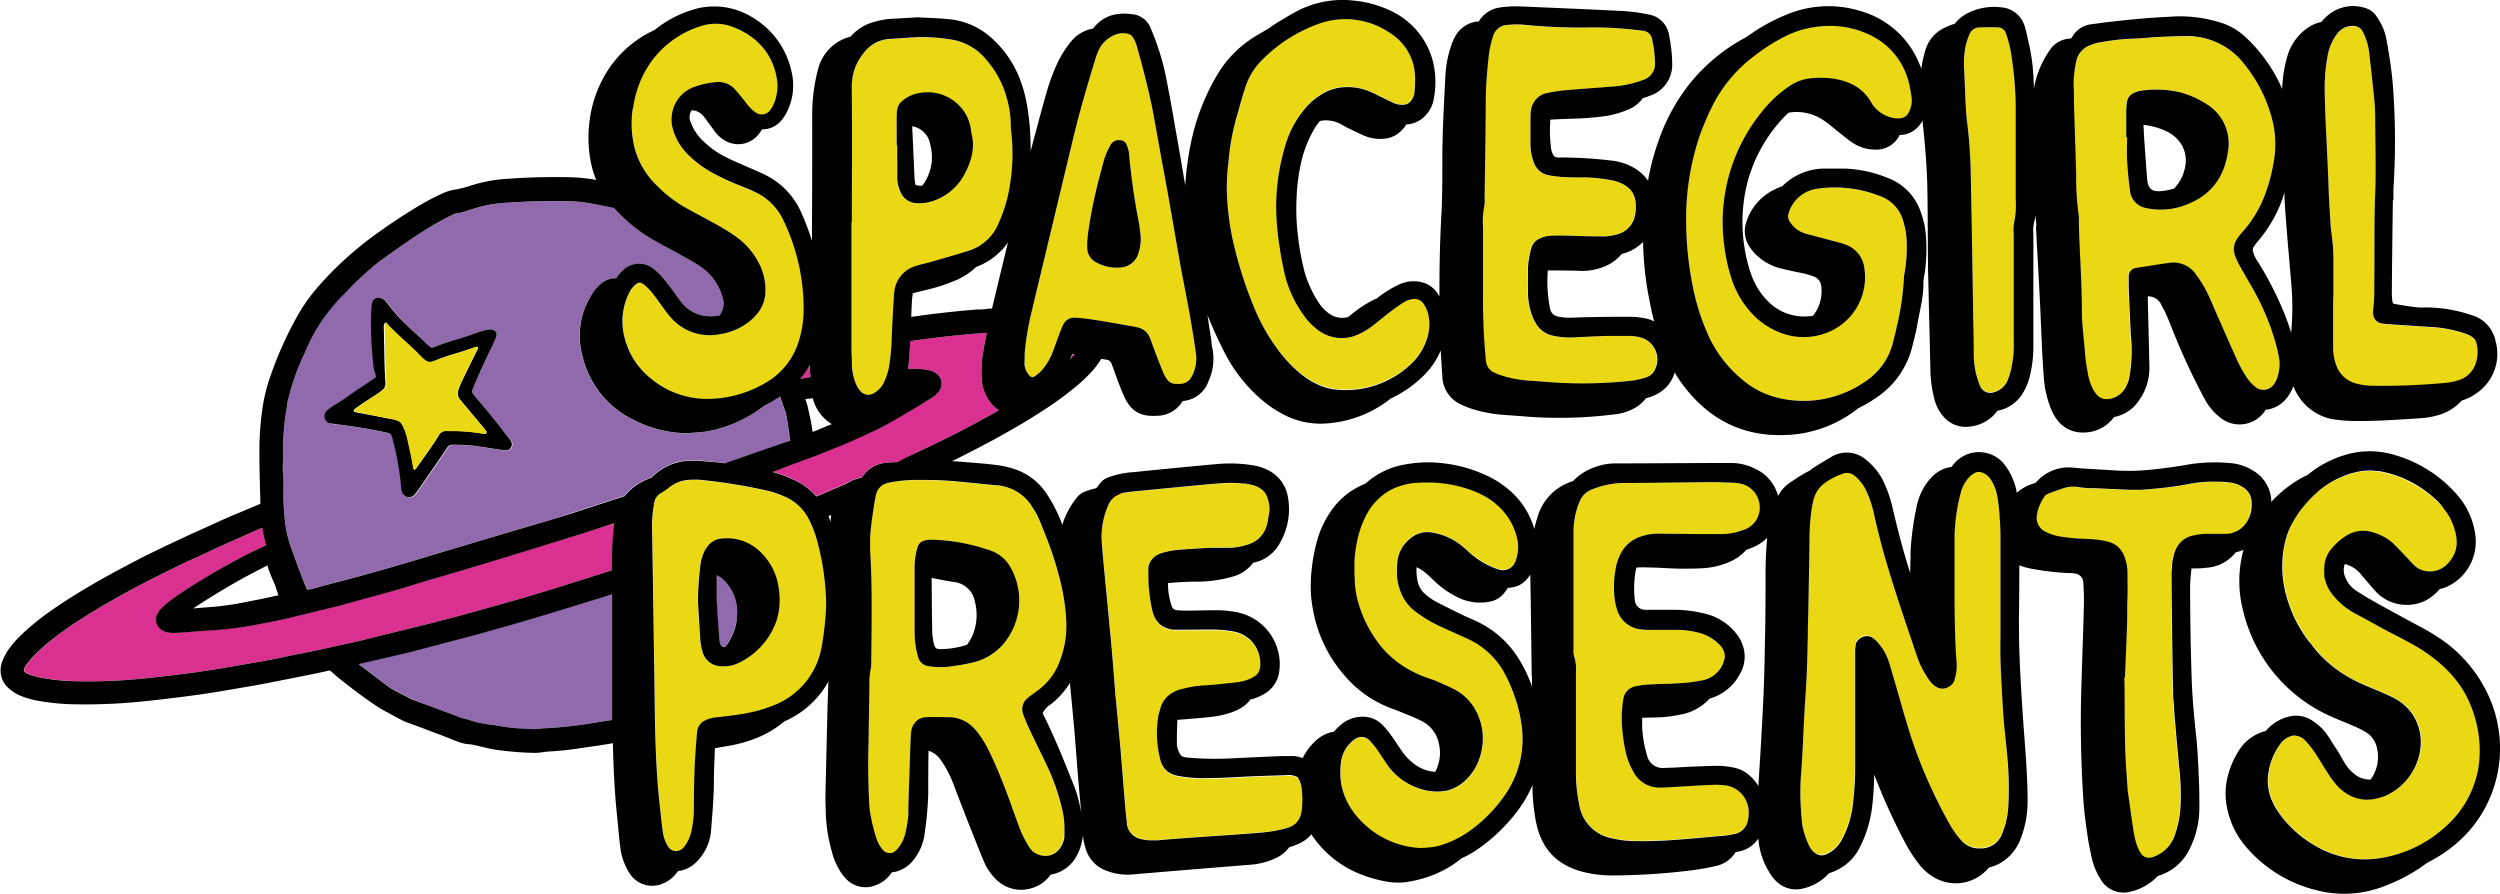<svg xmlns="http://www.w3.org/2000/svg" viewBox="0 0 456.46 163.18"><defs><style>.cls-1{fill:none;}.cls-2{fill:#da3191;}.cls-3{fill:#916aad;}.cls-4{fill:#e9d813;}</style></defs><title>Asset 1</title><g id="Layer_2" data-name="Layer 2"><g id="Layer_1-2" data-name="Layer 1"><path class="cls-1" d="M213.36,141.08a3.58,3.58,0,0,1-.56-.47,3.58,3.58,0,0,0,.56.47Z"/><path class="cls-1" d="M275.33,124.18c.28.61.55,1.22.79,1.84-.24-.62-.51-1.23-.79-1.84s-.44-.93-.69-1.38-.39-.66-.6-1c.21.32.41.64.6,1S275.11,123.72,275.33,124.18Z"/><path class="cls-1" d="M260.53,113.05a24.88,24.88,0,0,1-2.34-1.61,7.36,7.36,0,0,1-.77-.7,7.36,7.36,0,0,0,.77.7A24.88,24.88,0,0,0,260.53,113.05Z"/><polygon class="cls-1" points="264 144.37 264 144.37 264 144.37 264 144.37"/><path class="cls-1" d="M255.4,126.06c.4.17.82.32,1.25.46s.82.27,1.21.44c-.39-.17-.81-.3-1.21-.44S255.8,126.23,255.4,126.06Z"/><path class="cls-1" d="M210.72,112.59a6.07,6.07,0,0,1-.34-1c-.15-.6-.27-1.21-.37-1.83.1.62.22,1.23.37,1.83A6.07,6.07,0,0,0,210.72,112.59Z"/><path class="cls-1" d="M211.91,114.13h0A3.81,3.81,0,0,1,211,113,3.81,3.81,0,0,0,211.91,114.13Z"/><path class="cls-1" d="M255,105.31a10.11,10.11,0,0,1,0-1.23h0A10.11,10.11,0,0,0,255,105.31Z"/><path class="cls-1" d="M231.49,95c.08-.44.14-.89.23-1.33a5.87,5.87,0,0,0,.08-.72,5.87,5.87,0,0,1-.08.72C231.63,94.14,231.57,94.59,231.49,95Z"/><polygon class="cls-1" points="251.2 91.45 251.2 91.45 251.2 91.45 251.2 91.45"/><path class="cls-1" d="M261.63,101.54a10,10,0,0,1,1.31,1c.13.1.25.21.37.32-.12-.11-.24-.22-.37-.32A10,10,0,0,0,261.63,101.54Z"/><path class="cls-1" d="M276.46,103h0a3.06,3.06,0,0,0,.3-.6c.1-.31.19-.62.26-.93-.07.31-.16.62-.26.93A3.06,3.06,0,0,1,276.46,103Z"/><path class="cls-1" d="M178.77,56.53c.64-.05,1.28-.08,1.92-.12l.48,0q1.44-6,2.91-12.06a12.36,12.36,0,0,1-4.9,4.09c-.3.15-.62.27-.93.4a12.33,12.33,0,0,1-3.31,2.25,32.11,32.11,0,0,1-6.11,2l-2.14.53s0,.09,0,.14a13.4,13.4,0,0,0-.16,1.54c0,.88-.07,1.76-.1,2.64,1.45-.21,3.13-.44,4.83-.64C174.26,56.92,176.59,56.69,178.77,56.53Z"/><path class="cls-1" d="M259.86,100.64a11.78,11.78,0,0,1,1.77.9,11.78,11.78,0,0,0-1.77-.9Z"/><path class="cls-1" d="M279.64,123.55c-.08-6-.14-12-.25-18,0-.21,0-.41,0-.61a7.45,7.45,0,0,1-.75.95,4.31,4.31,0,0,1-2.19,1.3c-.39.07-.79.12-1.18.16a6.31,6.31,0,0,1-.88,1.19,4.25,4.25,0,0,1-2.19,1.29,9.13,9.13,0,0,1-5.07-.32,15.68,15.68,0,0,1-5-3.17c-.58-.51-1.12-1.08-1.7-1.58a8.1,8.1,0,0,0-1.82-1.18,9.76,9.76,0,0,0,.17,2.47,4.33,4.33,0,0,0,1.38,2.42,10.22,10.22,0,0,0,1.88,1.34c1.67.88,3.37,1.71,5.06,2.54.85.41,1.73.75,2.58,1.16a18,18,0,0,1,7.71,7,27.11,27.11,0,0,1,2.28,4.85c0-.59,0-1.19,0-1.79Z"/><path class="cls-1" d="M277.21,99.57a5.58,5.58,0,0,0-.12-1c-.07-.32-.14-.63-.23-.94.09.31.16.62.23.94A5.58,5.58,0,0,1,277.21,99.57Z"/><path class="cls-1" d="M147,72.91c0,.14.09.28.14.43a8.81,8.81,0,0,1,.34,1.13c.08.39.16.77.25,1.16.12.54.24,1.08.34,1.62s.18,1.09.25,1.65l.81-.31,2.72-1.12a6.11,6.11,0,0,1-1-.71,7.61,7.61,0,0,1-2.48-4l-.88.12Z"/><path class="cls-1" d="M268.08,106.11a14.11,14.11,0,0,1-2.46-1.38A14.11,14.11,0,0,0,268.08,106.11Z"/><path class="cls-1" d="M265.91,134a11,11,0,0,0-.61-1.42c-.17-.32-.35-.63-.55-.93.2.3.38.61.55.93A11,11,0,0,1,265.91,134Z"/><path class="cls-1" d="M190.68,97.37c-.35-.9-.72-1.79-1.09-2.68a11.24,11.24,0,0,0-.58-1.15,11.24,11.24,0,0,1,.58,1.15C190,95.58,190.33,96.47,190.68,97.37Z"/><path class="cls-1" d="M318.84,100.3a8.42,8.42,0,0,1-3.1,2.22,14.42,14.42,0,0,1-5,1.15c-1.38.07-2.75.1-4.12.07-2,0-3.95-.19-5.93-.22-.62,0-1.24,0-1.86,0a4.37,4.37,0,0,0-.23.86,18.83,18.83,0,0,0-.1,5.14,1.89,1.89,0,0,0,1.91,1.73c.77,0,1.55,0,2.32,0,1.12,0,2.23,0,3.35,0a23.94,23.94,0,0,1,4.85.62,10.27,10.27,0,0,1,5.71,3.28,7.5,7.5,0,0,1,1.39,2.14,6.27,6.27,0,0,1-.36,5.7,9,9,0,0,1-5.52,4.47,9.39,9.39,0,0,1-5.41,2.94,23.57,23.57,0,0,1-4.6.51c-.76,0-1.52,0-2.29.05a19.71,19.71,0,0,0,.67,6.11c.07.25.11.51.2.75A2.92,2.92,0,0,0,304,140.2c1.72,0,3.44-.16,5.15-.23s3.26-.16,4.89-.14a15.9,15.9,0,0,1,2.55.33,6,6,0,0,1,2.94,1.51,8.25,8.25,0,0,1,1.52,1.85c.33-5.2.65-10.39.89-15.6.19-3.86.26-7.73.33-11.6.07-4.12.05-8.25.09-12.38,0-1.94.11-3.88.29-5.82A8.71,8.71,0,0,1,320,99.87C319.61,100,319.23,100.17,318.84,100.3Z"/><path class="cls-1" d="M154.88,97.8c.09-.67.18-1.34.28-2,.12-.85.27-1.69.44-2.54-.17.85-.32,1.69-.44,2.54C155.06,96.46,155,97.13,154.88,97.8Z"/><path class="cls-1" d="M194.34,117.46a16.69,16.69,0,0,1-.5,2.06A16.69,16.69,0,0,0,194.34,117.46Z"/><path class="cls-1" d="M154.89,113.15c0,3.4,0,6.79-.08,10.18C154.86,119.94,154.91,116.55,154.89,113.15Z"/><path class="cls-1" d="M180.18,148.94c-1.12-3.06-2.32-6.09-3.74-9C177.86,142.85,179.06,145.88,180.18,148.94Z"/><path class="cls-1" d="M243.83,100a20.47,20.47,0,0,0-.6,2.75A20.47,20.47,0,0,1,243.83,100Z"/><path class="cls-1" d="M167.13,33.8a3.31,3.31,0,0,0,1.22.16A7.46,7.46,0,0,0,169,33a8.57,8.57,0,0,0,.84-6.72,3.94,3.94,0,0,0-3.29-3.22c.15,3.15.28,6.3.43,9.44C167,33,167.07,33.38,167.13,33.8Z"/><path class="cls-1" d="M392,32.51a6.06,6.06,0,0,0,.18,1,1.65,1.65,0,0,0,1.42,1.29,5.08,5.08,0,0,0,1,0,11.53,11.53,0,0,0,2.31-.46,7.81,7.81,0,0,0,.53-.6,7.21,7.21,0,0,0,1.43-3,5.77,5.77,0,0,0-.61-4.48A6.44,6.44,0,0,0,395.62,24a12.91,12.91,0,0,0-4.29-1.28c0,.55.06,1.17.09,1.93C391.58,26.86,391.78,29.69,392,32.51Z"/><path class="cls-1" d="M296.1,46.38a8.08,8.08,0,0,1-3.76,2.51,10.66,10.66,0,0,1-3.55.58c-2.06,0-4.12-.06-6.18-.09a25.62,25.62,0,0,0,.4,6.88,1.79,1.79,0,0,0,1.51,1.55,9.61,9.61,0,0,0,1.78.2c1.46,0,2.92-.08,4.38-.11,2.41,0,4.81-.07,7.22-.06a16.19,16.19,0,0,1,2.3.26,6.13,6.13,0,0,1,1.77.58c-.33-1.24-.61-2.5-.84-3.77A59.28,59.28,0,0,1,300,44.17a8.11,8.11,0,0,1-3.37,2.07Z"/><path class="cls-1" d="M183.86,89a9.14,9.14,0,0,0-1.94-.4l-.29,0,.29,0A9.14,9.14,0,0,1,183.86,89Z"/><path class="cls-1" d="M198.76,121.44c.24,2.71.44,5.43.65,8.15,0,.43.09.86.13,1.28,0-.42-.09-.85-.13-1.28C199.2,126.87,199,124.15,198.76,121.44Z"/><path class="cls-1" d="M199.54,130.87c.27,2.83.55,5.65.79,8.47.13,1.41.24,2.83.35,4.24-.11-1.41-.22-2.83-.35-4.24C200.09,136.52,199.81,133.7,199.54,130.87Z"/><path class="cls-1" d="M42.11,106.83c-2.55,1.49-4.8,2.89-6.89,4.26l2.37-.19a53.37,53.37,0,0,0,7.06-.94l1.62-.32,1.55-.3,2.71-.59.27-.06-.06-.16c-.28-.83-.54-1.62-.86-2.39s-.69-1.77-1-2.54l-.13-.36-.37.19C46.51,104.4,44.26,105.57,42.11,106.83Z"/><path class="cls-1" d="M196.19,133.42c-.24-2.83-.54-5.65-.79-8.48,0-.1,0-.2,0-.3a15.45,15.45,0,0,1-3.45,3.89,3.74,3.74,0,0,0-1.55,1.69c2.16,4.3,3.94,8.75,5.71,13.22a24,24,0,0,1,1.35,5.08c-.18-2.13-.38-4.25-.56-6.37C196.64,139.24,196.44,136.33,196.19,133.42Z"/><path class="cls-1" d="M411.42,45.18a1,1,0,0,0-.09.73,5.93,5.93,0,0,0,1,2.06,61.63,61.63,0,0,1,4.19,8,44,44,0,0,1,1.79,4.8,49.71,49.71,0,0,0,0-9.21c-.38-4.45-.78-8.9-1.1-13.35-.07-1-.1-2-.13-3-.1.34-.21.67-.32,1a24.65,24.65,0,0,1-4.28,7.57A13.5,13.5,0,0,0,411.42,45.18Z"/><path class="cls-1" d="M194.34,152.46a3.42,3.42,0,0,1,0,.45,3.42,3.42,0,0,0,0-.45c0-.69,0-1.37,0-2.06C194.36,151.09,194.36,151.77,194.34,152.46Z"/><path class="cls-1" d="M174.15,106.14c-1.36-.21-2.7-.47-4.05-.74,0,3.35.05,6.69.11,10a12,12,0,0,0,.3,2c.15.81.42,1,1.17,1a16,16,0,0,0,4.86-.79,7.59,7.59,0,0,0,.92-1.47,9.68,9.68,0,0,0,.54-6.53A4.35,4.35,0,0,0,174.15,106.14Z"/><path class="cls-1" d="M228.62,88.57a4.55,4.55,0,0,1,1.64.71A4.55,4.55,0,0,0,228.62,88.57Z"/><path class="cls-1" d="M237,149.75a2.91,2.91,0,0,0,.35-.62,2.91,2.91,0,0,1-.35.62Z"/><path class="cls-1" d="M410.75,149.12a11.07,11.07,0,0,0,.79,1.42c.32.49.66,1,1,1.42-.35-.46-.69-.93-1-1.42A11.07,11.07,0,0,1,410.75,149.12Z"/><path class="cls-1" d="M385.41,155.34c.07.34.14.68.24,1a6.28,6.28,0,0,0,.25.73,6.28,6.28,0,0,1-.25-.73C385.55,156,385.48,155.68,385.41,155.34Z"/><path class="cls-1" d="M412.74,108.68a22,22,0,0,0,.5,2.49c.14.52.29,1,.46,1.53-.17-.5-.32-1-.46-1.53A22,22,0,0,1,412.74,108.68Z"/><path class="cls-1" d="M419.33,122.08c-.37-.39-.72-.79-1.06-1.2.34.41.69.81,1.06,1.2a21,21,0,0,0,1.87,1.79A21,21,0,0,1,419.33,122.08Z"/><path class="cls-1" d="M410,89.47a3.94,3.94,0,0,0-.68-.52,5.49,5.49,0,0,0-2.42-.82,5.49,5.49,0,0,1,2.42.82A3.94,3.94,0,0,1,410,89.47Z"/><polygon class="cls-1" points="434.83 145.53 434.83 145.53 434.83 145.53 434.83 145.53"/><path class="cls-1" d="M396.5,104.37h0c0,.4,0,.8,0,1.2C396.47,105.17,396.48,104.77,396.5,104.37Z"/><path class="cls-1" d="M397.63,137.82c.05.51.09,1,.13,1.54,0-.52-.08-1-.13-1.54-.13-1.37-.28-2.73-.38-4.11s-.22-2.48-.31-3.72c.09,1.24.21,2.48.3,3.73S397.5,136.45,397.63,137.82Z"/><path class="cls-1" d="M151.33,94.41c.11.31.21.63.31.94,0-.44.05-.88.1-1.31l-.49.2C151.27,94.3,151.31,94.35,151.33,94.41Z"/><path class="cls-1" d="M410.89,90.83a3.36,3.36,0,0,1,.14.86c0,.23,0,.47,0,.7,0-.23,0-.47,0-.7A3.36,3.36,0,0,0,410.89,90.83Z"/><path class="cls-1" d="M437.77,138.48a9.46,9.46,0,0,0-.08-1.68c-.05-.34-.11-.66-.19-1,.08.32.14.64.19,1a9.46,9.46,0,0,1,.08,1.68Z"/><path class="cls-1" d="M418.93,134.28a2.09,2.09,0,0,0-.5.08,1.46,1.46,0,0,0-.19.07,1.46,1.46,0,0,1,.19-.07A2.09,2.09,0,0,1,418.93,134.28Z"/><path class="cls-1" d="M424.39,104.9h0c0,.08,0,.17,0,.25C424.4,105.07,424.4,105,424.39,104.9Z"/><path class="cls-1" d="M419.87,134.45a3.17,3.17,0,0,0-.44-.12,2.07,2.07,0,0,0-.5-.05,2.07,2.07,0,0,1,.5.05A3.17,3.17,0,0,1,419.87,134.45Z"/><path class="cls-1" d="M437.65,87a19.07,19.07,0,0,0-2.64-.75c-.3-.06-.6-.1-.89-.14h0c.29,0,.59.08.89.14A19.07,19.07,0,0,1,437.65,87Z"/><path class="cls-1" d="M449.07,125a21.78,21.78,0,0,0-2.87-3.25c-.45-.42-.9-.81-1.37-1.19.47.38.92.77,1.37,1.19A21.78,21.78,0,0,1,449.07,125Z"/><path class="cls-1" d="M426.75,143.4a8.81,8.81,0,0,0,1.93,1.59h0a8.81,8.81,0,0,1-1.93-1.59,17.85,17.85,0,0,1-1.82-2.49c-.81-1.22-1.53-2.49-2.34-3.7.81,1.21,1.53,2.48,2.34,3.7A17.85,17.85,0,0,0,426.75,143.4Z"/><path class="cls-1" d="M365,94.2c0-.6-.09-1.21-.16-1.81.07.6.12,1.21.16,1.82Z"/><path class="cls-1" d="M353.21,155.4a18.12,18.12,0,0,1-1.17-1.69A18.12,18.12,0,0,0,353.21,155.4Z"/><path class="cls-1" d="M345.93,107.59c.86,2.7,1.76,5.38,2.66,8.07C347.69,113,346.79,110.29,345.93,107.59Z"/><path class="cls-1" d="M384,144.82c.05.62.09,1.24.13,1.87,0,.34.07.68.12,1-.05-.34-.1-.68-.12-1C384.1,146.06,384.06,145.44,384,144.82Z"/><path class="cls-1" d="M324.73,152.43c-.14-1.55-.25-3.09-.28-4.64C324.48,149.34,324.59,150.88,324.73,152.43Z"/><path class="cls-1" d="M327.05,93.18a5.28,5.28,0,0,0-.3,1c-.1.53-.2,1.06-.27,1.59.07-.53.17-1.06.27-1.59A5.28,5.28,0,0,1,327.05,93.18Z"/><path class="cls-1" d="M352.55,112.6c0-1.2,0-2.41,0-3.61,0-1.42,0-2.83,0-4.25,0,1.42,0,2.83,0,4.25C352.53,110.19,352.54,111.4,352.55,112.6Z"/><path class="cls-1" d="M365.23,100.59h0c0,.69,0,1.38,0,2.07C365.24,102,365.24,101.28,365.23,100.59Z"/><path class="cls-1" d="M325.88,114.5c.1-4.64.17-9.28.24-13.92,0-.53,0-1.07.05-1.61,0,.54,0,1.08-.05,1.61C326.05,105.22,326,109.86,325.88,114.5Z"/><path class="cls-1" d="M326.6,157.87c-.07-.08-.12-.17-.19-.25.07.08.12.17.19.25a3.52,3.52,0,0,0,.63.56A3.52,3.52,0,0,1,326.6,157.87Z"/><path class="cls-1" d="M353.21,155.4c.21.27.44.53.67.79a4,4,0,0,0,.42.4,4,4,0,0,1-.42-.4C353.65,155.93,353.42,155.67,353.21,155.4Z"/><path class="cls-1" d="M342.17,94a22.28,22.28,0,0,0-.94-3.21c-.14-.36-.29-.72-.45-1.07.16.35.31.71.45,1.07A22.28,22.28,0,0,1,342.17,94Z"/><path class="cls-1" d="M383.67,126.33c.06-1.76.14-3.52.21-5.28-.07,1.76-.15,3.52-.21,5.28Z"/><path class="cls-1" d="M370.57,100.32a9.21,9.21,0,0,0,1.38.32c.71.11,1.41.19,2.12.26-.71-.07-1.41-.15-2.12-.26A9.21,9.21,0,0,1,370.57,100.32Z"/><path class="cls-1" d="M364.88,92.39c-.07-.61-.15-1.21-.26-1.81a7.33,7.33,0,0,0-.45-1.62,7.33,7.33,0,0,1,.45,1.62C364.73,91.18,364.81,91.78,364.88,92.39Z"/><path class="cls-1" d="M363.41,87.49c.15.23.29.48.42.72-.13-.24-.27-.49-.42-.72a3.37,3.37,0,0,0-.69-.76A3.37,3.37,0,0,1,363.41,87.49Z"/><path class="cls-1" d="M362.29,86.45a3.48,3.48,0,0,0-.48-.21,2,2,0,0,0-.64-.11,2,2,0,0,1,.64.11A3.48,3.48,0,0,1,362.29,86.45Z"/><path class="cls-2" d="M195.78,64.7l-.42,1c.27-.27.55-.57.83-.89Z"/><path class="cls-2" d="M166.06,83.24q2.13-1,4.23-2l.9-.44c1.43-.69,2.86-1.39,4.27-2.13,2.31-1.19,4.56-2.42,6.7-3.65l.23-.14a4.07,4.07,0,0,1-1-.75,7.54,7.54,0,0,1-2.13-4.85,19.32,19.32,0,0,1,.18-4.62c.2-1.31.46-2.6.74-3.89-2,.13-4.16.31-6.47.56s-4.86.57-7.32.93l-.2,0c-.08,1.36-.16,2.73-.29,4.09,0,.34-.08.66-.14,1,.56,0,1.12,0,1.68,0a12.77,12.77,0,0,1,2.32.29,3.66,3.66,0,0,1,1,.42,2.31,2.31,0,0,1,.78.74,2.38,2.38,0,0,1-.12,2.67,3.67,3.67,0,0,1-.78.8,11.27,11.27,0,0,1-1.11.73l-2.26,1.32L164.43,76c-1.15.68-2.52,1.47-3.94,2.19-.83.41-1.67.8-2.51,1.18l-.94.43c-1.65.77-3.35,1.46-5,2.13l-1.37.55c-1.35.56-2.74,1.06-4.08,1.55l-1.76.65-.28.1-.33.13c-1,.39-2,.78-3.19,1.2a25.31,25.31,0,0,1,4,1.48,12.24,12.24,0,0,1,4,3l1-.4.24-.11,2.3-1,2-.83a5.93,5.93,0,0,1,2.76-1.07,5.77,5.77,0,0,1,4.72-2.71c1.32-.09,2.63-.17,3.95-.24l-.23-.92Z"/><path class="cls-2" d="M147.57,68.91l.38-.07c-.06-.73-.11-1.46-.14-2.19a14.87,14.87,0,0,1-1.72,2.51h.09Z"/><path class="cls-3" d="M130.82,105c0,1.52,0,3,0,4.58.15,2.3.3,4.62.46,6.93a7.24,7.24,0,0,0,.17,1,.82.82,0,0,0,.86.61c.14-.18.3-.33.43-.52a10.27,10.27,0,0,0,1.75-4.51,8.15,8.15,0,0,0-1.89-6.72A5.09,5.09,0,0,0,130.82,105Z"/><path d="M179.58,58.77l.06-.29-.73.05c-2.15.15-4.45.38-7.46.73-1.43.16-2.86.36-4.14.54v.26c2.08-.29,4.15-.54,6.18-.76S177.65,58.89,179.58,58.77Z"/><path class="cls-4" d="M366.05,133.7c-.14-1.33-.27-2.65-.34-4-.25-4.38-.57-8.75-.47-13.14,0-1.54,0-3.09,0-4.64,0-3.09,0-6.18,0-9.28,0-.69,0-1.38,0-2.07v-1c0-.75,0-1.5,0-2.26s-.05-1.5-.09-2.25c0-.28-.05-.57-.07-.85,0-.61-.09-1.22-.16-1.82s-.15-1.21-.26-1.81a7.33,7.33,0,0,0-.45-1.62c-.1-.25-.21-.5-.34-.75s-.27-.49-.42-.72a3.37,3.37,0,0,0-.69-.76,3.18,3.18,0,0,0-.43-.28,3.48,3.48,0,0,0-.48-.21,2,2,0,0,0-.64-.11,1.81,1.81,0,0,0-.31.05.94.94,0,0,0-.3.12,6,6,0,0,0-.54.33,2.78,2.78,0,0,0-.48.42c-.19.21-.37.43-.54.65s-.31.47-.45.71A6.15,6.15,0,0,0,358,90a33.69,33.69,0,0,0-1.21,7.87c0,1.41,0,2.83,0,4.25s0,2.84,0,4.25c0,1.21,0,2.41,0,3.61,0,3.61.08,7.22.36,10.82a7.94,7.94,0,0,1,0,1.54,9.91,9.91,0,0,1-.37,1.8,1.6,1.6,0,0,1-.37.73,2.57,2.57,0,0,1-.53.45,2.64,2.64,0,0,1-.44.23,2.1,2.1,0,0,1-2-.13,4.36,4.36,0,0,1-1.29-1.24c-.22-.34-.44-.69-.65-1A17,17,0,0,1,350,119.8c-.46-1.38-.93-2.76-1.4-4.14-.9-2.69-1.8-5.37-2.66-8.07-1.44-4.49-2.75-9-3.76-13.64a22.28,22.28,0,0,0-.94-3.21c-.14-.36-.29-.72-.45-1.07a8,8,0,0,0-2.07-2.77,2.31,2.31,0,0,0-.54-.36A2,2,0,0,0,337,86.3a2.38,2.38,0,0,0-.66.17,12.74,12.74,0,0,0-3.19,1.66,5.81,5.81,0,0,0-1.39,1.5,4.73,4.73,0,0,0-.45.9,5.38,5.38,0,0,0-.3,1c-.11.52-.2,1-.28,1.58s-.14,1.07-.19,1.6-.09,1.07-.11,1.6-.05,1.08-.06,1.62q-.09,7-.23,13.91c0,1.29-.05,2.58-.08,3.87-.07,3.86-.17,7.73-.45,11.59-.17,2.36-.28,4.72-.38,7.08s-.23,4.72-.42,7.07a43.68,43.68,0,0,0,0,6.37c.05.71.1,1.41.17,2.12a10.94,10.94,0,0,0,.41,2.14,14.1,14.1,0,0,0,.77,2,3.1,3.1,0,0,0,.3.57,3.85,3.85,0,0,0,.38.52,2.89,2.89,0,0,0,.63.55,2,2,0,0,0,2.13.05,5.78,5.78,0,0,0,2.56-2.45,17.83,17.83,0,0,0,1.37-3.19,18.35,18.35,0,0,0,.72-3.4c.06-.55.12-1.11.17-1.67a49.14,49.14,0,0,0,.24-5c0-2.32,0-4.64,0-7q0-6.84,0-13.67c0-.3,0-.6,0-.89l.09-.9a1.68,1.68,0,0,1,.09-.32,1.57,1.57,0,0,1,.36-.52,2.5,2.5,0,0,1,.24-.22,2.24,2.24,0,0,1,1.33-.51,1.84,1.84,0,0,1,.33,0,2.3,2.3,0,0,1,.49.15,2,2,0,0,1,.45.29,5.63,5.63,0,0,1,.71.67l0,0h0a9.77,9.77,0,0,1,1.34,1.88,10.54,10.54,0,0,1,.59,1.33c.1.27.2.54.28.82.7,2.38,1.4,4.77,2.08,7.16.29,1,.59,2.06.91,3.09.62,2,1.29,4.09,2,6.1q.56,1.51,1.17,3c.57,1.37,1.18,2.72,1.81,4.06.24.51.49,1,.75,1.54.51,1,1,2.06,1.6,3.08l.44.82.52.89c.19.29.37.58.57.86a15.06,15.06,0,0,0,1.28,1.61,4.45,4.45,0,0,0,.85.73,4.22,4.22,0,0,0,2,.67h.55a5.48,5.48,0,0,0,.57,0,4.31,4.31,0,0,0,2.14-.85,3.51,3.51,0,0,0,.41-.37,3.73,3.73,0,0,0,.36-.43,4.4,4.4,0,0,0,.57-1.05,15,15,0,0,0,1.08-4.49,61.21,61.21,0,0,0-.21-10C366.34,136.34,366.19,135,366.05,133.7Z"/><path class="cls-4" d="M449.07,125a21.78,21.78,0,0,0-2.87-3.25c-.45-.42-.9-.81-1.37-1.19a30.33,30.33,0,0,0-4.49-3c-1.57-.87-3.19-1.67-4.78-2.52-2-1.06-3.92-2.12-5.88-3.2a13.41,13.41,0,0,1-3.37-2.77c-.17-.2-.33-.39-.48-.59a7.86,7.86,0,0,1-.78-1.25,7,7,0,0,1-.49-1.35c-.06-.23-.11-.47-.15-.71,0-.08,0-.17,0-.25a.07.07,0,0,1,0-.05,8.16,8.16,0,0,1,0-1.22,5.41,5.41,0,0,1,.7-2.57,5.3,5.3,0,0,1,.52-.75c.19-.23.38-.46.59-.68a10.45,10.45,0,0,1,2.07-1.73,5.73,5.73,0,0,1,4.48-.85,5.91,5.91,0,0,1,.69.19,9.49,9.49,0,0,1,1.23.47,10.36,10.36,0,0,1,1.14.62,7.46,7.46,0,0,1,1.37,1.09c.84.86,1.67,1.73,2.5,2.6.21.22.41.45.61.67s.42.43.64.63a5,5,0,0,0,.51.4,2.16,2.16,0,0,0,.57.28,4.38,4.38,0,0,0,4.78-.92,6.22,6.22,0,0,0,1.26-1.73,5.29,5.29,0,0,0,.43-1.29,5.47,5.47,0,0,0,.08-1.41,6.43,6.43,0,0,0-.08-.74,11.51,11.51,0,0,0-1.17-3.4,11.19,11.19,0,0,0-1-1.49,11.89,11.89,0,0,0-1.21-1.36A21.88,21.88,0,0,0,441.66,89c-.5-.32-1-.62-1.55-.9A18,18,0,0,0,437.65,87a19.07,19.07,0,0,0-2.64-.75c-.3-.06-.6-.1-.89-.14l-1-.09a7.49,7.49,0,0,0-1,0,11.14,11.14,0,0,0-2.47.39l-.33.08a16.9,16.9,0,0,0-4.53,2.11,14.25,14.25,0,0,0-1.35,1,22.84,22.84,0,0,0-2.95,3A17.22,17.22,0,0,0,419,94.73a14.94,14.94,0,0,0-1.18,2.49q-.24.66-.42,1.35a19.15,19.15,0,0,0-.58,3.73,19.46,19.46,0,0,0,.37,5c.08.41.18.83.29,1.24s.29,1,.46,1.53a24.75,24.75,0,0,0,1.18,2.92,25.44,25.44,0,0,0,2.46,4c.31.42.62.83,1,1.23s.67.8,1,1.18a21.1,21.1,0,0,0,1.88,1.79c.33.28.66.54,1,.8s.95.68,1.44,1a26.65,26.65,0,0,0,3,1.65l1.18.53,1.9.8q.94.39,1.89.81l.33.16a13.5,13.5,0,0,1,1.73.9,9.05,9.05,0,0,1,2.74,2.7,9,9,0,0,1,1.32,3.59,9.34,9.34,0,0,1,.1,1.29,10.88,10.88,0,0,1-6.84,10l-.37.1h0c-.28.09-.56.18-.84.24a7.76,7.76,0,0,1-2.28.19,6.83,6.83,0,0,1-.79-.11,7,7,0,0,1-2.24-.86,8.81,8.81,0,0,1-1.93-1.59,17.85,17.85,0,0,1-1.82-2.49c-.81-1.22-1.53-2.49-2.34-3.7a19.39,19.39,0,0,0-1.62-2,2.8,2.8,0,0,0-1.1-.76,3.17,3.17,0,0,0-.44-.12,2,2,0,0,0-1,0,1.46,1.46,0,0,0-.19.07,3.51,3.51,0,0,0-1.06.58,4.54,4.54,0,0,0-.95,1.05c-.17.23-.33.48-.48.73a11.84,11.84,0,0,0-1.06,2.32,11.4,11.4,0,0,0-.56,2.68,9.26,9.26,0,0,0,.12,2.42,10.29,10.29,0,0,0,1.53,3.68,19.82,19.82,0,0,0,2.15,2.74,21.22,21.22,0,0,0,2.59,2.32,22,22,0,0,0,3.72,2.26,17.51,17.51,0,0,0,7,1.69h1.05a19.58,19.58,0,0,0,4.32-.62c.51-.13,1-.27,1.5-.43s1-.33,1.46-.52a22.7,22.7,0,0,0,4.81-2.63,24,24,0,0,0,2.87-2.41,18.38,18.38,0,0,0,5.21-9.56,21,21,0,0,0,.4-3.66,22.19,22.19,0,0,0-1.72-8.45A18.54,18.54,0,0,0,449.07,125Z"/><path class="cls-4" d="M410.89,90.83a3.19,3.19,0,0,0-.86-1.36,3.94,3.94,0,0,0-.68-.52,5.49,5.49,0,0,0-2.42-.82q-.9-.09-1.8-.12a25.43,25.43,0,0,0-3.6.11c-.6.06-1.19.15-1.79.26s-1.48.28-2.22.39c-1.49.23-3,.4-4.48.53q-1.12.11-2.25.18c-.29,0-.6,0-.9,0s-.6,0-.9,0c-2.15-.09-4.29-.18-6.44-.29l-.77,0a17.7,17.7,0,0,1-2.31-.2,5.87,5.87,0,0,0-.72-.08,6,6,0,0,0-2.07.28c-.25.07-.49.16-.73.25-.73.25-1.46.52-2.18.8a1.55,1.55,0,0,0-.32.2,1.37,1.37,0,0,0-.26.28,9.67,9.67,0,0,0-.86,1.58,7.82,7.82,0,0,0-.5,1.73,4.87,4.87,0,0,0-.05.51,2.85,2.85,0,0,0,.14.94,2.9,2.9,0,0,0,1.58,1.71,9.64,9.64,0,0,0,1.31.52,9.06,9.06,0,0,0,1.39.32c.76.12,1.53.21,2.3.28s1.54.11,2.31.13,1.38.07,2.06.15a14.22,14.22,0,0,1,2,.38,4.22,4.22,0,0,1,1.7.87,4.45,4.45,0,0,1,1.12,1.55,8.33,8.33,0,0,1,.67,3.52c0,1.37,0,2.75,0,4.12s0,2.76-.05,4.13c-.1,3.52-.27,7-.41,10.56h-.11c0,2.15,0,4.3.06,6.45s0,4.29.09,6.44c.06,2.49.28,5,.44,7.47,0,.34.07.68.12,1,.29,2,.57,4.08.88,6.12a21.76,21.76,0,0,0,.5,2.53,9.5,9.5,0,0,0,.78,1.9,2.4,2.4,0,0,0,.21.31,1.55,1.55,0,0,0,.24.27,1.67,1.67,0,0,0,1.22.45,2.14,2.14,0,0,0,.73-.14,6.4,6.4,0,0,0,4-4.13,18.68,18.68,0,0,0,1-5.29,41,41,0,0,0-.06-4.83c0-.54-.08-1.07-.14-1.61s-.09-.85-.13-1.28-.08-1-.13-1.54c-.13-1.37-.28-2.73-.39-4.1s-.21-2.49-.3-3.73c-.05-.62-.1-1.25-.13-1.87s-.07-1.24-.08-1.86c-.15-6.62-.21-13.24-.29-19.86,0-.28,0-.55,0-.83s0-.8,0-1.2.06-.88.1-1.31a11.52,11.52,0,0,1,.49-2.26,4.42,4.42,0,0,1,.75-1.39,4.18,4.18,0,0,1,2.26-1.52c.25-.07.51-.13.76-.18a11,11,0,0,1,2.3-.21c.56,0,1.12,0,1.68,0s1.12,0,1.67,0a4.65,4.65,0,0,0,4.15-3,5.06,5.06,0,0,0,.39-2.08c0-.23,0-.47,0-.7A3.36,3.36,0,0,0,410.89,90.83Z"/><path class="cls-4" d="M194.32,150.4a15.84,15.84,0,0,0-.27-2,39,39,0,0,0-3-8.73c-1-2.18-2.1-4.33-3.13-6.5-.35-.73-.66-1.48-.95-2.24-.05-.12-.1-.25-.14-.37a3,3,0,0,1-.19-.85,2.57,2.57,0,0,1,1-2.19c.58-.5,1.23-.93,1.85-1.39a11.31,11.31,0,0,0,3.68-4.57,16,16,0,0,0,.74-2,17.71,17.71,0,0,0,.75-4.16,18.92,18.92,0,0,0,0-2.13c0-.64-.09-1.28-.15-1.92a42.63,42.63,0,0,0-1.05-5.7,65.72,65.72,0,0,0-2.73-8.24c-.35-.9-.72-1.79-1.09-2.68a11.24,11.24,0,0,0-.58-1.15c-.22-.37-.46-.73-.7-1.09A8.2,8.2,0,0,0,183.86,89a9.14,9.14,0,0,0-1.94-.4l-.29,0L175.25,88c-2.12-.21-4.24-.3-6.36-.32l-2.13,0a26.43,26.43,0,0,0-4.35.47,3.45,3.45,0,0,0-1,.3,2.7,2.7,0,0,0-1.29,1.25,4,4,0,0,0-.31,1c-.16.85-.31,1.69-.43,2.54-.18,1.19-.35,2.38-.46,3.58,0,.6-.09,1.2-.11,1.8s0,1.2,0,1.81c.2,3.39.27,6.78.28,10.17v0c0,3.39,0,6.78-.08,10.17,0,.21,0,.43,0,.64a2.73,2.73,0,0,1-.07.64,14.91,14.91,0,0,0-.25,3.33c0,3.35-.11,6.7-.16,10.43-.08,1.66-.09,3.41-.06,5.21s.09,3.65.17,5.5a15.46,15.46,0,0,0,.15,1.67A31.36,31.36,0,0,0,160,153a6.14,6.14,0,0,0,.83,1.73,5.08,5.08,0,0,0,.41.51,1.26,1.26,0,0,0,.24.22,1.59,1.59,0,0,0,2.05-.11,6.16,6.16,0,0,0,1.6-2.6c.11-.33.19-.66.27-1,.16-.72.27-1.44.36-2.16,0-.36.07-.72.09-1.09s0-.73,0-1.1c.05-2,.12-4,.19-6s.14-4,.21-6.05q0-.92.12-1.8a3.11,3.11,0,0,1,.85-1.77,2.71,2.71,0,0,1,1.91-.81c1.37,0,2.75,0,4.12,0a6.47,6.47,0,0,1,2.2.4,6.4,6.4,0,0,1,.65.29,6.67,6.67,0,0,1,1.74,1.32c.17.18.34.38.51.58a20,20,0,0,1,2.3,3.72c1.06,2.2,2,4.46,2.88,6.74.29.76.58,1.53.86,2.29s.55,1.54.82,2.31.55,1.53.84,2.29A20.1,20.1,0,0,0,188,154.8a3.19,3.19,0,0,0,1.27,1.15,2.13,2.13,0,0,0,.55.2,3.84,3.84,0,0,0,.65.11,3.11,3.11,0,0,0,.61,0,2.83,2.83,0,0,0,.58-.11,3.13,3.13,0,0,0,1-.5,3.78,3.78,0,0,0,1.15-1.46,4.9,4.9,0,0,0,.41-1.28,3.42,3.42,0,0,0,0-.45C194.36,151.77,194.36,151.09,194.32,150.4Zm-11.16-32.77a10.52,10.52,0,0,1-5.92,3.42,37,37,0,0,1-4.58.74,13.13,13.13,0,0,1-3.07-.14,2.26,2.26,0,0,1-2-1.77,16.35,16.35,0,0,1-.61-4.07c0-2.06,0-4.12,0-6.18h0c0-2.07,0-4.13,0-6.19a12.53,12.53,0,0,1,.55-3.55,1.69,1.69,0,0,1,1.27-1.18,4.15,4.15,0,0,1,1.26-.16,35.21,35.21,0,0,1,10.85,2,6.65,6.65,0,0,1,3.49,2.9A12.33,12.33,0,0,1,183.16,117.63Z"/><path class="cls-4" d="M237.68,144.17c0-.2-.06-.39-.1-.58a4.47,4.47,0,0,0-.66-1.58,3.83,3.83,0,0,0-2.26-.34c-3,.09-6,.18-9,.35-1.74.1-3.48.18-5.22.17-.58,0-1.16,0-1.74,0s-1.29-.08-1.93-.15-1.28-.17-1.91-.3a4.23,4.23,0,0,1-1.49-.62,3.58,3.58,0,0,1-.56-.47l0,0a3.53,3.53,0,0,1-.48-.65,4.23,4.23,0,0,1-.45-1.06,19.11,19.11,0,0,1-.37-8.17,8.57,8.57,0,0,1,.28-1,4.92,4.92,0,0,1,1.35-2.47,5.19,5.19,0,0,1,.88-.66,6,6,0,0,1,1.58-.66c.33-.09.67-.17,1-.24a18.36,18.36,0,0,1,3.06-.45c2.06-.12,4.11-.36,6.16-.58a9.72,9.72,0,0,0,1.76-.39,7,7,0,0,0,1.39-.64,2.24,2.24,0,0,0,.81-.81,2.36,2.36,0,0,0,.21-.52,2.93,2.93,0,0,0,.11-.59,5.65,5.65,0,0,0-.09-1.53,5.85,5.85,0,0,0-4.52-4.75,19.81,19.81,0,0,0-3.07-.38c-1.8,0-3.6,0-5.41,0l-1.42,0c-.47,0-.94,0-1.41,0a4.62,4.62,0,0,1-.63-.11l-.61-.2c-.18-.07-.34-.15-.5-.23a3.94,3.94,0,0,1-.48-.31A3.81,3.81,0,0,1,211,113a3.21,3.21,0,0,1-.24-.45,6.07,6.07,0,0,1-.34-1c-.15-.6-.27-1.21-.37-1.83s-.18-1.23-.24-1.85c-.11-1.24-.15-2.48-.15-3.73a3.58,3.58,0,0,1,0-.58,3.16,3.16,0,0,1,.35-1,3.56,3.56,0,0,1,2.1-1.61,14.75,14.75,0,0,1,3-.58c1.45-.12,2.91-.22,4.37-.29q1.09-.06,2.19-.09t2.19,0c.33,0,.65,0,1,0a13.56,13.56,0,0,0,1.91-.3c.31-.07.62-.16.93-.25a5.59,5.59,0,0,0,1.34-.58,4.42,4.42,0,0,0,.57-.39,5.25,5.25,0,0,0,1.79-3c0-.15.05-.3.08-.45.08-.44.14-.89.23-1.33a5.87,5.87,0,0,0,.08-.72,6.8,6.8,0,0,0-.33-2.08,2.83,2.83,0,0,0-.8-1.29,3.29,3.29,0,0,0-.41-.33,4.55,4.55,0,0,0-1.64-.71,12.16,12.16,0,0,0-1.34-.25c-.14,0-.29,0-.44,0a17.75,17.75,0,0,0-1.8-.11q-.9,0-1.8.06c-2.15.15-4.28.36-6.42.56l-9.75.94c-.68.07-1.36.16-2,.28a4,4,0,0,0-.89.27,3.45,3.45,0,0,0-1.79,1.9,14.25,14.25,0,0,0-1.2,6.53c.06.94.14,1.89.23,2.83s.17,1.88.26,2.82c.23,2.35.45,4.7.68,7.06s.45,4.7.66,7c.13,1.42.24,2.83.35,4.24l.33,4.24c0,.43.09.86.13,1.29.27,2.82.54,5.64.79,8.46.12,1.42.24,2.83.35,4.24s.22,2.83.34,4.24.26,2.91.4,4.37c0,.25,0,.51.06.77a3.43,3.43,0,0,0,.83,1.86,3.33,3.33,0,0,0,1.76,1l.76.14a6.31,6.31,0,0,0,.76.08c.25,0,.51,0,.77,0l.78,0c2.91-.27,5.82-.46,8.74-.67,3.26-.23,6.52-.43,9.77-.7.86-.07,1.71-.17,2.56-.31a22.11,22.11,0,0,0,2.51-.56,4.9,4.9,0,0,0,1.06-.45,3.42,3.42,0,0,0,.79-.67,2.48,2.48,0,0,0,.19-.26,2.91,2.91,0,0,0,.35-.62,4.2,4.2,0,0,0,.29-1.11c0-.32.07-.64.1-1a15.54,15.54,0,0,0-.06-2.81A.19.19,0,0,1,237.68,144.17Z"/><path class="cls-4" d="M276.79,127.9c-.2-.63-.42-1.26-.67-1.88s-.51-1.23-.79-1.84-.44-.93-.69-1.38-.39-.66-.6-1a14.08,14.08,0,0,0-3-3.31,13.44,13.44,0,0,0-1.85-1.27c-.33-.19-.67-.36-1-.53-1.71-.8-3.45-1.54-5.16-2.34a24.26,24.26,0,0,1-4.84-2.93,7.36,7.36,0,0,1-.77-.7,1,1,0,0,1-.1-.11,8.28,8.28,0,0,1-1.12-1.52,10.08,10.08,0,0,1-.44-.94,10.45,10.45,0,0,1-.72-2.86,10.11,10.11,0,0,1,0-1.23h0c0-.32,0-.63,0-1s0-.52.08-.78a6.29,6.29,0,0,1,.53-1.77,5.93,5.93,0,0,1,1-1.5,6.72,6.72,0,0,1,.91-.85,4.79,4.79,0,0,1,2.82-1.07,6.28,6.28,0,0,1,1,.06,13.44,13.44,0,0,1,1.58.36,11.66,11.66,0,0,1,4.21,2.27c.52.45,1,.93,1.54,1.37a14.55,14.55,0,0,0,4.92,2.74,2.41,2.41,0,0,0,1.89-.13,2.36,2.36,0,0,0,.92-.83,3.06,3.06,0,0,0,.3-.6c.1-.31.19-.62.26-.93a7.09,7.09,0,0,0,.19-1.9,5.58,5.58,0,0,0-.12-1c-.07-.32-.14-.63-.23-.94s-.19-.61-.31-.91a9.85,9.85,0,0,0-.84-1.73,10.18,10.18,0,0,0-.62-.94,12.52,12.52,0,0,0-1.44-1.63l-.82-.7a13,13,0,0,0-1.8-1.18,16.19,16.19,0,0,0-2-.93,22.82,22.82,0,0,0-3.91-1.11c-.44-.08-.88-.16-1.32-.22a25,25,0,0,0-2.61-.2h-1.42c-.45,0-.91,0-1.36.07a11.89,11.89,0,0,0-2.64.53c-.29.09-.58.19-.86.3a9.45,9.45,0,0,0-2.68,1.52,8.93,8.93,0,0,0-1,.94h0a10,10,0,0,0-1.08,1.32c-.18.27-.35.54-.51.82a11.78,11.78,0,0,0-.57,1.12,15.42,15.42,0,0,0-.62,1.51c-.13.36-.24.72-.35,1.09a22.19,22.19,0,0,0-.67,3.3c-.09.74-.14,1.49-.17,2.24s0,1.5,0,2.25c0,.41,0,.82.07,1.22A17.27,17.27,0,0,0,248,110a22.52,22.52,0,0,0,4.67,8.64,18.44,18.44,0,0,0,3.65,3.09,20.76,20.76,0,0,0,4.62,2.2l.62.2.59.23c1.18.52,2.38,1,3.51,1.61a9.24,9.24,0,0,1,3.93,4,10.68,10.68,0,0,1,1.18,4.45,11.14,11.14,0,0,1-.76,4.54,10.45,10.45,0,0,1-.67,1.39,11.05,11.05,0,0,1-.88,1.27c-.15.18-.3.35-.46.52l-.06.07a6.82,6.82,0,0,1-.55.53,7.85,7.85,0,0,1-1.24.9,7.39,7.39,0,0,1-.94.45,6.21,6.21,0,0,1-1.16.36h0l-.06,0a11.4,11.4,0,0,1-1.16.12,9.79,9.79,0,0,1-3.42-.47,12,12,0,0,1-2.65-1.19,11.65,11.65,0,0,1-3.47-3.28c-.59-.85-1.13-1.73-1.72-2.57a16.88,16.88,0,0,0-1.46-1.8,2,2,0,0,0-1.35-.65,2.26,2.26,0,0,0-1.45.48,6.24,6.24,0,0,0-1.64,1.81,6.64,6.64,0,0,0-.5,1.08,6.78,6.78,0,0,0-.28,1.22c-.06.43-.1.87-.12,1.29a12.15,12.15,0,0,0,.13,2.5,11.59,11.59,0,0,0,.25,1.2,12.51,12.51,0,0,0,2.26,4.45,16.21,16.21,0,0,0,11.89,6.25c.77,0,1.45-.07,2.08-.15a10.37,10.37,0,0,0,1.81-.38A18.3,18.3,0,0,0,268,152a26.68,26.68,0,0,0,7-7.11,17.89,17.89,0,0,0,2.68-13.06A24.54,24.54,0,0,0,276.79,127.9Z"/><path class="cls-4" d="M311.89,61.23a22.26,22.26,0,0,0,6.23,8.09A15.32,15.32,0,0,0,324,72.47a19.67,19.67,0,0,0,16.5-2.77,11.92,11.92,0,0,0,5.11-7.19c.23-.92.49-1.83.66-2.76a47.28,47.28,0,0,0,1.29-8.38,10.92,10.92,0,0,1,.21-1.79,26.77,26.77,0,0,0,.35-5.14,14.06,14.06,0,0,0-.57-3.81,6.75,6.75,0,0,0-4.27-4.81l-1-.36a22.19,22.19,0,0,0-10.44-1,6.32,6.32,0,0,0-5.26,4.39,1.75,1.75,0,0,0,.24,1.71,5.52,5.52,0,0,0,.83,1,5.27,5.27,0,0,0,2.27,1.18l5.47,1.45a14.31,14.31,0,0,1,1.72.54A5.2,5.2,0,0,1,340.41,49a10.86,10.86,0,0,1-6.92,11.71,11.72,11.72,0,0,1-8.33,0,14,14,0,0,1-4.76-3,17,17,0,0,1-4.28-7A31.56,31.56,0,0,1,314.84,45a31.9,31.9,0,0,1,7.05-24.8,21.74,21.74,0,0,1,4.72-4.36,8.41,8.41,0,0,1,4.57-1.55,19.69,19.69,0,0,1,3.35.07c3,.46,5.62,1.63,7.16,4.45a6,6,0,0,0,3.63,2.69,4.34,4.34,0,0,0,1.53.14,1.89,1.89,0,0,0,1.65-1.07,4.46,4.46,0,0,0,.51-2.75A21.91,21.91,0,0,0,348.5,15a13,13,0,0,0-6.22-8.2,16.68,16.68,0,0,0-8.92-2.09,17.9,17.9,0,0,0-7.9,2.13,35.49,35.49,0,0,0-5.8,3.83,26,26,0,0,0-7.3,9.22c-.73,1.55-1.4,3.14-2,4.75a47.54,47.54,0,0,0-2.54,15.69A61,61,0,0,0,309,51.9,41.42,41.42,0,0,0,311.89,61.23Z"/><path class="cls-4" d="M315.07,143.36a15.74,15.74,0,0,0-2.57-.09c-2.15.09-4.29.23-6.44.35-.94,0-1.89.13-2.83.14a5.39,5.39,0,0,1-5.06-2.95A14,14,0,0,1,297,138a27.3,27.3,0,0,1-.77-4.83,20,20,0,0,1,.17-5.4,2.76,2.76,0,0,1,2.29-2.47,17.66,17.66,0,0,1,2.81-.33c1.71-.1,3.44-.09,5.15-.21a29.49,29.49,0,0,0,4.09-.51,5.1,5.1,0,0,0,4.12-3.81,2.31,2.31,0,0,0-.1-1.51,3.65,3.65,0,0,0-.84-1.28,8.2,8.2,0,0,0-3.77-2.12,15.92,15.92,0,0,0-3.83-.52c-1.54,0-3.09,0-4.64,0a13.48,13.48,0,0,1-1.8-.06,5.08,5.08,0,0,1-4.59-3.57,12.67,12.67,0,0,1-.38-1.5,18.15,18.15,0,0,1,.13-6.15,8.72,8.72,0,0,1,.69-2.21,6.31,6.31,0,0,1,3.87-3.54,9.49,9.49,0,0,1,3.29-.53l7,.07,4.65,0a11.54,11.54,0,0,0,3.77-.74,4.24,4.24,0,0,0,3-4.35,4.4,4.4,0,0,0-3.36-4.08,7.92,7.92,0,0,0-1.53-.2c-1.38,0-2.75-.12-4.13-.11-5.33,0-10.66.13-16,.15a16,16,0,0,0-5.51,1.15,4,4,0,0,0-2.45,2.49,14.16,14.16,0,0,0-1,5v21.66a3.54,3.54,0,0,0,.09,1.27,7.56,7.56,0,0,1,.34,3v9.54h0c0,3,0,6,0,9a27.68,27.68,0,0,0,.57,5.38,7.44,7.44,0,0,0,6,6.31,18.62,18.62,0,0,0,3.56.5c2.23.05,4.47,0,6.7-.12,3.43-.22,6.85-.56,10.28-.86a15.21,15.21,0,0,0,2-.34,3,3,0,0,0,2.29-2.52,5.82,5.82,0,0,0,0-2.56A4.92,4.92,0,0,0,315.07,143.36Z"/><path class="cls-4" d="M270.7,50.31c0,1,0,2.06,0,3.09A115,115,0,0,0,271.14,65a7.85,7.85,0,0,0,.15,1.28A2.52,2.52,0,0,0,272.66,68a12.39,12.39,0,0,0,1.19.49,21.13,21.13,0,0,0,5,1c1.11.08,2.23.15,3.34.24a80.75,80.75,0,0,0,15.7-.22,13.12,13.12,0,0,0,2.75-.66,2.49,2.49,0,0,0,1.2-.92,4.17,4.17,0,0,0-2-6.19,7.38,7.38,0,0,0-2.28-.39c-1.46,0-2.92,0-4.38,0-1.8.05-3.61.15-5.41.23a15.13,15.13,0,0,1-4.35-.29,4.69,4.69,0,0,1-3.05-2.2,7.8,7.8,0,0,1-.85-1.86,12.86,12.86,0,0,1-.62-3.8c.05-1.46,0-2.93,0-4.39a15.75,15.75,0,0,1,.57-3.55,2.69,2.69,0,0,1,1.58-1.92,4.86,4.86,0,0,1,1.46-.46,22,22,0,0,1,2.57-.09c2.41,0,4.81.13,7.22.16a9.37,9.37,0,0,0,3.05-.42,4.39,4.39,0,0,0,2.9-2.71,6.53,6.53,0,0,0,.33-2c.11-2.43-.72-4.13-3.79-5a4.59,4.59,0,0,0-.51-.1,28.35,28.35,0,0,0-5.12-.56c-1.29,0-2.58,0-3.86-.06a21.66,21.66,0,0,1-2.55-.32,3.46,3.46,0,0,1-2.75-2.44,8.92,8.92,0,0,1-.59-3c0-1.63,0-3.26,0-4.89a8.73,8.73,0,0,1,.1-1.54,3.65,3.65,0,0,1,3-3.15,28.75,28.75,0,0,1,3.31-.5c2.74-.24,5.49-.41,8.22-.64a20.16,20.16,0,0,0,5.79-1.18,3.13,3.13,0,0,0,2.31-3.32,20.7,20.7,0,0,0-.51-4.08,1.86,1.86,0,0,0-1.72-1.64,71.23,71.23,0,0,0-9-.61,102,102,0,0,1-12.36-.42,15.54,15.54,0,0,0-3.34,0,2.85,2.85,0,0,0-2.67,2.08,19.52,19.52,0,0,0-.78,3.51c-.28,2.74-.53,5.47-.54,8.23,0,5.93-.14,11.86-.22,17.79A6.08,6.08,0,0,1,271,37.7a14.18,14.18,0,0,0-.26,3.84C270.69,44.46,270.7,47.38,270.7,50.31Z"/><path class="cls-4" d="M119.84,33.8a24.3,24.3,0,0,0,5.73,4.35c1.89,1,3.8,2,5.66,3.08a34.5,34.5,0,0,1,3.26,2.07,13.4,13.4,0,0,1,3.89,4.41,10.66,10.66,0,0,1,1.36,5.69,6.44,6.44,0,0,1-1.59,4,10,10,0,0,1-2.33,2,11.6,11.6,0,0,1-4.57,1.65,9.4,9.4,0,0,1-8.65-2.93,19.51,19.51,0,0,1-1.44-1.82c-.62-.83-1.2-1.68-1.83-2.49A11.16,11.16,0,0,0,118,52.28c-1-1-1.43-.85-2.37.12a3.48,3.48,0,0,0-.59.83,11.59,11.59,0,0,0-1,8.26,13.66,13.66,0,0,0,3.39,6.28,16.14,16.14,0,0,0,11.38,5.12,21.09,21.09,0,0,0,12-3.52,13.15,13.15,0,0,0,5.1-6.93,19.5,19.5,0,0,0,.91-5.57A37.11,37.11,0,0,0,143,40.18a10.55,10.55,0,0,0-5-5c-.92-.45-1.88-.82-2.83-1.22a42.16,42.16,0,0,1-5.36-2.51,19.4,19.4,0,0,1-4.1-3.1,10.44,10.44,0,0,1-2.92-5.07,6.18,6.18,0,0,1,.06-3.05,6.24,6.24,0,0,1,3.81-4.26,16.19,16.19,0,0,1,4.52-.95,2.94,2.94,0,0,1,1,.14,3.79,3.79,0,0,1,2,1.18q1.08,1.28,2.13,2.58a7.2,7.2,0,0,0,1.62,1.64,1.93,1.93,0,0,0,2.74-.43,3.27,3.27,0,0,0,.42-.65,8.15,8.15,0,0,0,.73-5.24,11.45,11.45,0,0,0-4.85-7.61A14.9,14.9,0,0,0,134,5a8.73,8.73,0,0,0-6.3-.17,17.54,17.54,0,0,0-10.94,10.22,20.2,20.2,0,0,0-1.22,4.73,18.36,18.36,0,0,0,.49,7.66A15,15,0,0,0,119.84,33.8Z"/><path class="cls-4" d="M225,43.42a73.81,73.81,0,0,0,4,12.76,34.93,34.93,0,0,0,4.17,7.39,24.35,24.35,0,0,0,4,4.35A14.48,14.48,0,0,0,240.44,70a10.35,10.35,0,0,0,3.43,1,17.28,17.28,0,0,0,13.55-4.46,10.83,10.83,0,0,0,3.09-4.68,8.38,8.38,0,0,0,.29-4.57A6.1,6.1,0,0,0,260,55.5a1.92,1.92,0,0,0-2-.94,3.63,3.63,0,0,0-1.22.34,19,19,0,0,0-2.15,1.42c-1.3,1-2.56,2-3.84,3A12.33,12.33,0,0,1,248.17,61a7.15,7.15,0,0,1-7.75-.93,11.29,11.29,0,0,1-2.3-2.43,21.11,21.11,0,0,1-3.6-7.92c-.31-1.42-.61-2.86-.8-4.3a49.75,49.75,0,0,1-.69-7.7,39.22,39.22,0,0,1,2-12.15,18,18,0,0,1,2.75-5.22,11.84,11.84,0,0,1,3.61-3.26,8.5,8.5,0,0,1,3.38-1.19,10.43,10.43,0,0,1,5.54.84c.7.34,1.38.7,2.07,1s1.38.7,2.09,1a3.63,3.63,0,0,0,2,.28,1.6,1.6,0,0,0,1.09-.63,3.15,3.15,0,0,0,.69-1.64,22.31,22.31,0,0,0,.1-2.83A9.72,9.72,0,0,0,253.76,6a14.39,14.39,0,0,0-13.07-1.67A27.63,27.63,0,0,0,230.38,11a12.28,12.28,0,0,0-3,5c-.56,1.8-1.06,3.63-1.6,5.44a42.87,42.87,0,0,0-1.45,8.1A37.66,37.66,0,0,0,224,35,50,50,0,0,0,225,43.42Z"/><path class="cls-4" d="M379,31.82a48.54,48.54,0,0,0,.48,7.71,3.94,3.94,0,0,1,0,.77c.1,5.5.6,11,.56,16.5,0,2.67.41,5.31.59,8a31.23,31.23,0,0,0,.48,3.32,9.71,9.71,0,0,0,.92,2.93,5.52,5.52,0,0,0,.71,1.07,2.33,2.33,0,0,0,2.08.82,4,4,0,0,0,3.13-2,5.85,5.85,0,0,0,.79-2.17,28.16,28.16,0,0,0,.34-6.42c-.14-1.37-.17-2.75-.25-4.12h0c-.08-1.89-.17-3.78-.24-5.67,0-.69,0-1.38,0-2.06A1.54,1.54,0,0,1,389.91,49l.5-.09c1.87-.28,3.74-.6,5.61-.85A5,5,0,0,1,401,50.18a21,21,0,0,1,2.24,3.76c.55,1.16,1,2.36,1.55,3.54,1.25,2.83,2.48,5.66,3.76,8.47a22.92,22.92,0,0,0,1.5,2.7,7.57,7.57,0,0,0,1.89,2.1,2.31,2.31,0,0,0,3-.31,4.42,4.42,0,0,0,.68-1.07,7.58,7.58,0,0,0,.39-4.56c-.16-.84-.39-1.67-.62-2.5a43.79,43.79,0,0,0-4.12-9.69c-.72-1.28-1.47-2.53-2.18-3.81a13.32,13.32,0,0,1-1-2.09,3.36,3.36,0,0,1,.4-3.2c.4-.56.85-1.08,1.3-1.6a21.55,21.55,0,0,0,3.67-6.17,30,30,0,0,0,1.58-5.7,18.62,18.62,0,0,0-.05-7.69A26.39,26.39,0,0,0,410,12,13.21,13.21,0,0,0,399.1,6.62c-1.8,0-3.61.1-5.41.19-1.54.08-3.09.26-4.63.29a42.21,42.21,0,0,0-5.38.63,8.08,8.08,0,0,0-2,.54,3.94,3.94,0,0,0-2.62,3,19.23,19.23,0,0,0-.53,4.34c0,1.12,0,2.24.06,3.36C378.74,23.22,378.89,27.52,379,31.82Zm9.19-11.12a15.46,15.46,0,0,1,.12-2.05,2.15,2.15,0,0,1,1.37-1.74,4.47,4.47,0,0,1,1.23-.37,19,19,0,0,1,7.4.37,17.38,17.38,0,0,1,4.43,2,8.43,8.43,0,0,1,4,8.85C406,33,403,36.27,398,37.78a12.68,12.68,0,0,1-6.12.22,3.57,3.57,0,0,1-3-3.17c-.24-1.79-.42-3.58-.52-5.38-.08-1.45,0-2.92,0-4.38h-.16C388.2,23.62,388.19,22.16,388.21,20.7Z"/><path class="cls-4" d="M147.78,95a8.9,8.9,0,0,0-4.59-4.31,19.55,19.55,0,0,0-2.66-.94,100.94,100.94,0,0,0-12.7-2.08,15.4,15.4,0,0,0-1.8,0,6.34,6.34,0,0,0-3.61,1.19A17,17,0,0,1,120.73,90a2.36,2.36,0,0,0-1.24,1.84,22.21,22.21,0,0,0-.41,4.61c.16,9,.28,18,.42,27.06.12,7.9.12,15.8,1,23.67.18,1.62.33,3.25.57,4.86a6.71,6.71,0,0,0,1,2.65,1.72,1.72,0,0,0,2.49.36,3.48,3.48,0,0,0,.52-.57,7,7,0,0,0,1.16-2.57,20.37,20.37,0,0,0,.48-3.82c0-2.49,0-5,.12-7.48.09-2.31.27-4.63.47-6.94a2.55,2.55,0,0,1,1.61-2.16,5.71,5.71,0,0,1,1.73-.48c1.62-.18,3.24-.36,4.85-.63a26,26,0,0,0,5.94-1.64A14,14,0,0,0,150,118.2a54.38,54.38,0,0,0,.85-7.79,46.78,46.78,0,0,0-1.61-11.59A19.89,19.89,0,0,0,147.78,95Zm-6.06,18.38a13.43,13.43,0,0,1-6.62,7.54,6.33,6.33,0,0,1-3.47.75,3.54,3.54,0,0,1-3.41-2.64,9.79,9.79,0,0,1-.39-2c-.16-2.22-.28-4.45-.45-7.24a60.65,60.65,0,0,1,.46-6.62,8.13,8.13,0,0,1,.51-2,5.06,5.06,0,0,1,.75-1.34,3.49,3.49,0,0,1,2.59-1.48,8.75,8.75,0,0,1,7.26,2.6,11.31,11.31,0,0,1,3.26,7.09A12.51,12.51,0,0,1,141.72,113.35Z"/><path class="cls-4" d="M188.06,68.68a.62.62,0,0,0,.68.16,7.55,7.55,0,0,0,1.22-.93,11,11,0,0,0,2.28-3.7c.37-1,.69-1.94,1.06-2.9.24-.64.48-1.29.78-1.9A2.22,2.22,0,0,1,196.34,58c1.11.07,2.22.2,3.32.37,1.78.27,3.56.59,5.33.9.93.17,1.87.3,2.78.53a3,3,0,0,1,2.12,1.73c.27.63.48,1.28.72,1.92.58,1.52,1.15,3,1.77,4.56a5.63,5.63,0,0,0,.77,1.32,1.75,1.75,0,0,0,1.31.74,6.83,6.83,0,0,0,1.28,0,2.35,2.35,0,0,0,1.83-1.29,6.88,6.88,0,0,0,.82-4c-.34-2.47-.74-4.92-1.17-7.37-.54-3-1.17-6.07-1.72-9.1-.77-4.31-1.49-8.62-2.26-12.93-.8-4.47-1.66-8.94-2.44-13.42s-2-9-3.22-13.5a6.68,6.68,0,0,0-.73-1.64,1.43,1.43,0,0,0-.78-.61,3.71,3.71,0,0,0-2.52.16,5.6,5.6,0,0,0-3.05,3c-.19.48-.37,1-.52,1.46-1.53,5-3,10-4.2,15.11-2.47,10.43-5,20.84-7.49,31.27a50.48,50.48,0,0,0-1.2,7.27c0,1.12,0,1.63,0,2.15A3.38,3.38,0,0,0,188.06,68.68Zm10.59-26a84.55,84.55,0,0,1,2.1-10.34c.26-1,.52-2,.79-3a13.86,13.86,0,0,1,1.21-2.83,1.7,1.7,0,0,1,1.72-.9,1.28,1.28,0,0,1,1.22.79,6,6,0,0,1,.49,2,117.3,117.3,0,0,0,1.76,12.23c.16.93.25,1.87.32,2.35a8.7,8.7,0,0,1-.47,3.49,3.62,3.62,0,0,1-3.11,2.37,7.72,7.72,0,0,1-4.49-.9,3,3,0,0,1-1.68-2.7A14.72,14.72,0,0,1,198.65,42.66Z"/><path class="cls-4" d="M425.47,39.94c0,.86.08,1.72.21,2.56a35.46,35.46,0,0,1,.38,5.14c0,2.23,0,4.47,0,6.7H426c0,3,0,6,0,9a9.32,9.32,0,0,0,.52,3.28,5.23,5.23,0,0,0,3.81,3.5,12,12,0,0,0,2.8.37,124.89,124.89,0,0,0,13.12-.5,12.82,12.82,0,0,0,2.53-.47,4.75,4.75,0,0,0,3.14-2.82,6.66,6.66,0,0,0,.25-4,1.93,1.93,0,0,0-.93-1.2,5.06,5.06,0,0,0-1.15-.55,23.85,23.85,0,0,0-5.54-1.15q-4.37-.27-8.73-.57a7.64,7.64,0,0,1-1.27-.2,1.83,1.83,0,0,1-1.24-1.5,4,4,0,0,1,0-1,29.69,29.69,0,0,0,.19-4.11c.09-5.66-.06-11.33.17-17,.18-4.63,0-9.28,0-13.91,0-1-.05-2.07-.15-3.09-.28-2.82-.59-5.64-.91-8.45a11.29,11.29,0,0,0-1.23-4.17,1.86,1.86,0,0,0-1.7-1,3.43,3.43,0,0,0-2.92,1.38,9.35,9.35,0,0,0-1.76,4,34,34,0,0,0-.56,5.88c.08,6.1.53,12.19.72,18.28C425.23,36.17,425.36,38.05,425.47,39.94Z"/><path class="cls-4" d="M155.49,40.6q0,11.46,0,22.94c0,1.12.05,2.23.08,3.35a10,10,0,0,0,.66,3,4.79,4.79,0,0,0,.75,1.34,1.94,1.94,0,0,0,2.74.46,4.45,4.45,0,0,0,1.8-2.13,11.36,11.36,0,0,0,.84-2.69,42.34,42.34,0,0,0,.47-5.13c.12-2.75.24-5.5.45-8.24a5.5,5.5,0,0,1,4.12-5c.73-.24,1.5-.38,2.24-.59,2.39-.69,4.79-1.37,7.16-2.11a8.75,8.75,0,0,0,5.64-5.27,26.61,26.61,0,0,0,2-6.91,35.37,35.37,0,0,0,.25-9.25,17.66,17.66,0,0,1-.13-2.06,17.88,17.88,0,0,0-.62-4.06A17.6,17.6,0,0,0,180.16,11a10.43,10.43,0,0,0-6.32-3.71,32.4,32.4,0,0,0-6.68-.44c-1.54.09-3.08.21-4.63.3a6.32,6.32,0,0,0-4.83,2.58,9.49,9.49,0,0,0-2.18,6.17c.08,8.24,0,16.5,0,24.75ZM163.74,22c0-.6,0-1.2.07-1.79a2.64,2.64,0,0,1,1-1.75,6.14,6.14,0,0,1,3-1.39,8.09,8.09,0,0,1,7.32,2.24,7.79,7.79,0,0,1,2,3.79c.11.41.09.86.2,1.27.72,2.76-.09,5.26-1.38,7.63a10.16,10.16,0,0,1-5.82,4.78,7.79,7.79,0,0,1-2.79.35,3.27,3.27,0,0,1-3-2.1,6.31,6.31,0,0,1-.58-2.74c0-1.89,0-3.77,0-5.66h-.09C163.73,25,163.73,23.5,163.74,22Z"/><path class="cls-4" d="M358.89,18.77c.05.95.09,1.89.2,2.83a91.39,91.39,0,0,1,.73,9.5c.19,9.1.32,18.2.47,27.31,0,2.14.06,4.29.09,6.44a15.13,15.13,0,0,0,1.15,5.51,2,2,0,0,0,2.55,1.15,3.76,3.76,0,0,0,2.46-2.12,14.82,14.82,0,0,0,.64-2,19.49,19.49,0,0,0,.49-5.11q0-9.8,0-19.59a7.76,7.76,0,0,1,.06-2.05,15.9,15.9,0,0,0,.3-4.35c0-3.43,0-6.87,0-10.3h0c0-2.15,0-4.3,0-6.45a63.74,63.74,0,0,0-.94-10.5,23.3,23.3,0,0,0-.82-3A1.53,1.53,0,0,0,364.73,5c-1.12,0-2.23,0-3.35,0a2,2,0,0,0-1.8,1.27,11.68,11.68,0,0,0-.71,2.19,16.75,16.75,0,0,0-.23,4.36C358.71,14.83,358.8,16.8,358.89,18.77Z"/><path d="M180.92,100.54a35.21,35.21,0,0,0-10.85-2,4.15,4.15,0,0,0-1.26.16,1.69,1.69,0,0,0-1.27,1.18,12.53,12.53,0,0,0-.55,3.55c0,2.06,0,4.12,0,6.19h0c0,2.06,0,4.12,0,6.18a16.35,16.35,0,0,0,.61,4.07,2.26,2.26,0,0,0,2,1.77,13.13,13.13,0,0,0,3.07.14,37,37,0,0,0,4.58-.74,10.52,10.52,0,0,0,5.92-3.42,12.33,12.33,0,0,0,1.25-14.19A6.65,6.65,0,0,0,180.92,100.54Zm-3.46,15.72a7.59,7.59,0,0,1-.92,1.47,16,16,0,0,1-4.86.79c-.75,0-1-.24-1.17-1a12,12,0,0,1-.3-2c-.06-3.35-.08-6.69-.11-10,1.35.27,2.69.53,4.05.74a4.35,4.35,0,0,1,3.85,3.59A9.68,9.68,0,0,1,177.46,116.26Z"/><path d="M388.38,29.45c.1,1.8.28,3.59.52,5.38a3.57,3.57,0,0,0,3,3.17,12.68,12.68,0,0,0,6.12-.22c5-1.51,8-4.78,8.75-10a8.43,8.43,0,0,0-4-8.85,17.38,17.38,0,0,0-4.43-2,19,19,0,0,0-7.4-.37,4.47,4.47,0,0,0-1.23.37,2.15,2.15,0,0,0-1.37,1.74,15.46,15.46,0,0,0-.12,2.05c0,1.46,0,2.92,0,4.37h.16C388.36,26.53,388.3,28,388.38,29.45ZM395.62,24a6.44,6.44,0,0,1,2.66,2.35,5.77,5.77,0,0,1,.61,4.48,7.21,7.21,0,0,1-1.43,3,7.81,7.81,0,0,1-.53.6,11.53,11.53,0,0,1-2.31.46,5.08,5.08,0,0,1-1,0,1.65,1.65,0,0,1-1.42-1.29,6.06,6.06,0,0,1-.18-1c-.21-2.82-.41-5.65-.57-7.87,0-.76-.06-1.38-.09-1.93A12.91,12.91,0,0,1,395.62,24Z"/><path d="M139,100.93a8.75,8.75,0,0,0-7.26-2.6,3.49,3.49,0,0,0-2.59,1.48,5.06,5.06,0,0,0-.75,1.34,8.13,8.13,0,0,0-.51,2,60.65,60.65,0,0,0-.46,6.62c.17,2.79.29,5,.45,7.24a9.79,9.79,0,0,0,.39,2,3.54,3.54,0,0,0,3.41,2.64,6.33,6.33,0,0,0,3.47-.75,13.43,13.43,0,0,0,6.62-7.54,12.51,12.51,0,0,0,.49-5.33A11.31,11.31,0,0,0,139,100.93Zm-4.47,12.19a10.27,10.27,0,0,1-1.75,4.51c-.13.19-.29.34-.43.52a.82.82,0,0,1-.86-.61,7.24,7.24,0,0,1-.17-1c-.16-2.31-.31-4.63-.46-6.93,0-1.53,0-3.06,0-4.58a5.09,5.09,0,0,1,1.77,1.39A8.15,8.15,0,0,1,134.48,113.12Z"/><path d="M200.19,47.93a7.72,7.72,0,0,0,4.49.9,3.62,3.62,0,0,0,3.11-2.37,8.7,8.7,0,0,0,.47-3.49c-.07-.48-.16-1.42-.32-2.35a117.3,117.3,0,0,1-1.76-12.23,6,6,0,0,0-.49-2,1.28,1.28,0,0,0-1.22-.79,1.7,1.7,0,0,0-1.72.9,13.86,13.86,0,0,0-1.21,2.83c-.27,1-.53,2-.79,3a84.55,84.55,0,0,0-2.1,10.34,14.72,14.72,0,0,0-.14,2.57A3,3,0,0,0,200.19,47.93Z"/><path d="M163.82,32.24A6.31,6.31,0,0,0,164.4,35a3.27,3.27,0,0,0,3,2.1,7.79,7.79,0,0,0,2.79-.35A10.16,10.16,0,0,0,176,32c1.29-2.37,2.1-4.87,1.38-7.63-.11-.41-.09-.86-.2-1.27a7.79,7.79,0,0,0-2-3.79A8.09,8.09,0,0,0,167.79,17a6.14,6.14,0,0,0-3,1.39,2.64,2.64,0,0,0-1,1.75c-.05.59-.07,1.19-.07,1.79,0,1.55,0,3.09,0,4.63h.09C163.82,28.47,163.83,30.35,163.82,32.24Zm6-5.92A8.57,8.57,0,0,1,169,33a7.46,7.46,0,0,1-.63.92,3.31,3.31,0,0,1-1.22-.16c-.06-.42-.15-.84-.17-1.26-.15-3.14-.28-6.29-.43-9.44A3.94,3.94,0,0,1,169.82,26.32Z"/><path class="cls-3" d="M143.77,80.63l.14,0,.31-.11a46.3,46.3,0,0,0-.72-4.82,3.45,3.45,0,0,0-.17-.63c-.33-.87-.62-1.75-.92-2.63a26.42,26.42,0,0,1-2.91,1.68c-.31.25-.63.5-1,.73a23.74,23.74,0,0,1-9.18,3.89c-1.26.23-2.56.26-3.84.39a21.9,21.9,0,0,1-9.7-2.37,17.33,17.33,0,0,1-9.43-11.61,14.07,14.07,0,0,1,1.69-11.38,7.22,7.22,0,0,1,1.67-1.94,4.35,4.35,0,0,1,2.76-1A7.25,7.25,0,0,1,114,49.13a4.21,4.21,0,0,1,5.25-.12,11.05,11.05,0,0,1,1.68,1.6c.78.91,1.49,1.89,2.22,2.84.47.62.89,1.27,1.38,1.87a6.58,6.58,0,0,0,5.18,2.43,7.78,7.78,0,0,0,1.69-.13,4.71,4.71,0,0,0,.51-1,3.32,3.32,0,0,0,.11-2,10,10,0,0,0-4.4-6.12c-1.15-.74-2.36-1.4-3.56-2.07-1.58-.88-3.19-1.7-4.75-2.6a28.67,28.67,0,0,1-7.18-5.84l-1.4-.28c-1.36-.28-2.78-.56-4.16-.76a26,26,0,0,0-3.11-.21c-3.12-.08-6.51,0-10.67.27a24.34,24.34,0,0,0-6.72,1.24l-.79.25-.47.14a5.83,5.83,0,0,1-1.49.33,1.7,1.7,0,0,0-.52.18,48.49,48.49,0,0,0-4.63,2.53c-2.49,1.53-4.92,3.25-7.28,4.92l-.57.41c-1,.67-1.83,1.4-2.56,2-1.65,1.43-3.31,3-4.93,4.65-.6.61-1.21,1.28-1.85,2A30.16,30.16,0,0,0,56.28,63l-.15.34c-.28.64-.56,1.28-.87,1.9a41.78,41.78,0,0,0-2.58,7.45,11.92,11.92,0,0,0-.28,1.19l0,.3a57.14,57.14,0,0,0-.72,6.67c0,.41,0,.83,0,1.24,0,.23,0,.41,0,.58,0,.34,0,.67,0,1,0,.83,0,1.74,0,2.76s.05,2.26.07,3.38a47.25,47.25,0,0,0,.34,5.66,21.1,21.1,0,0,0,1.15,4.74c.43,1.15.85,2.31,1.27,3.47l1,2.6c.17.46.37.9.57,1.35l.14,0c.53-.11,1.05-.21,1.56-.35,1.24-.34,2.49-.67,3.73-1,1.75-.46,3.5-.92,5.25-1.41,4.91-1.36,9.76-2.81,13.43-3.92l1.91-.58,7.78-2.33,7.53-2.22,3.6-1.06,3.45-1.13,8-2.61,1.57-.5a4.7,4.7,0,0,1,.35-.43,10.46,10.46,0,0,1,4.54-2.94,10.13,10.13,0,0,1,7.48-3.11c.51,0,1,0,1.54.05,2.2.21,4.4.42,6.58.72l-.09-.92C137.33,82.94,140.59,81.82,143.77,80.63ZM93.3,81.89a.75.75,0,0,1-.66.37c-.42,0-.84-.05-1.26-.11-1.46-.22-2.92-.46-4.38-.67a35.83,35.83,0,0,0-4.27-.23,1.14,1.14,0,0,0-1,.59q-2.45,3.6-4.93,7.19c-.29.43-.61.86-.94,1.27a1.52,1.52,0,0,1-.79.49,1.08,1.08,0,0,1-1-.22,1.59,1.59,0,0,1-.65-1c0-.37-.08-.74-.12-1.1a52.73,52.73,0,0,0-1.38-7.79c0-.1,0-.21-.07-.31-.37-1.31-.39-1.16-1.43-1.39-2.95-.64-5.92-1.1-8.91-1.47-.31,0-.63-.07-.94-.12a1.26,1.26,0,0,1-1.15-.94,1.45,1.45,0,0,1,.52-1.56,10.79,10.79,0,0,1,1.43-1c1.65-1,3.14-2.14,4.74-3.17l1.19-.78,1.45-1a5,5,0,0,0-.13-.63,6.22,6.22,0,0,1-.36-1.7,62.91,62.91,0,0,1-.38-9.8A13.2,13.2,0,0,1,68,55.33a1.22,1.22,0,0,1,1.57-.92,1.64,1.64,0,0,1,.8.48c.24.28.49.56.71.85a28.87,28.87,0,0,0,3.85,4.19C76,61,77.1,62,78.22,63.08a4.66,4.66,0,0,0,.63.43c.29-.1.55-.17.79-.28,1.51-.62,3.09-1.07,4.66-1.55,1.16-.36,2.3-.77,3.45-1.18a8.26,8.26,0,0,1,1.7-.34,1.26,1.26,0,0,1,.89.26.65.65,0,0,1,.33.67,3.26,3.26,0,0,1-.19.76c-.27.63-.56,1.26-.86,1.87-1.18,2.37-2.23,4.79-3.26,7.23-.08.19-.12.39-.16.49,0,.46.35.63.51.89a4.92,4.92,0,0,0,.5.61c1.62,1.88,3.17,3.82,4.69,5.78.45.59.94,1.14,1.4,1.72A1.11,1.11,0,0,1,93.3,81.89Z"/><path class="cls-3" d="M110.27,108.91c-4.21,1.31-9.12,2.82-13.93,4.25-2.31.69-4.63,1.34-7,2l-2.66.75-1.12.29-11,2.89-.35.08-2.24.53-4.38,1-2.12.49h0l.08.06c1.78,1.37,3.57,2.72,5.36,4.07a9.79,9.79,0,0,0,1.13.7c.69.37,1.39.72,2.09,1.08l.86.44c.1,0,.19.1.29.13L78.71,129l3.78,1.4.75.29a10.64,10.64,0,0,0,1.53.52,12.52,12.52,0,0,1,1.31.38,10.73,10.73,0,0,0,1.25.35l.48.09c.52.1,1,.2,1.57.26s1.11.14,1.66.23a29.65,29.65,0,0,0,4.4.5l.9.05a10.4,10.4,0,0,0,2.86-.1,1.31,1.31,0,0,1,.46,0,81.52,81.52,0,0,0,9.5-1.1c.55-.1,1.1-.18,1.66-.27l1-.15c0-2.41,0-4.64,0-6.59,0-6.46,0-11.61,0-16.36l-.28.09Z"/><path class="cls-2" d="M107.14,97.14l-2.89.9c-7.71,2.39-15.68,4.87-23.57,7.16-1.85.53-3.7,1.08-5.53,1.66-2.79.87-5.64,1.64-8.4,2.39l-4.35,1.2c-.33.1-.67.18-1,.26l-2.49.6-4.39,1.08-.83.2c-1.16.28-2.36.57-3.56.79l-1.88.37c-1.25.24-2.55.5-3.85.69-1.68.25-3.06.41-4.35.51l-5.64.44c-.73,0-1.46.11-2.19.14a5.66,5.66,0,0,1-1.78-.13,2.73,2.73,0,0,1-1.31-.79,2.27,2.27,0,0,1-.21-2.75,4,4,0,0,1,.55-.74c.31-.31.62-.61.95-.89a30.21,30.21,0,0,1,2.81-2.06c2.28-1.51,4.74-3,7.54-4.59,2.11-1.19,4.63-2.56,7.26-3.74l.64-.32a31.46,31.46,0,0,1-.7-3.17c-.36.13-.71.28-1.05.43l-4.5,2-2,.88-2.12,1c-.84.4-1.68.79-2.53,1.17-2.65,1.19-5.26,2.49-7.24,3.49-3.54,1.79-6.62,3.46-9.42,5.1-3.12,1.83-5.47,3.34-7.62,4.89a41,41,0,0,0-4.76,3.93,18.83,18.83,0,0,0-1.85,2.12,2.55,2.55,0,0,0-.48,1.12,2.67,2.67,0,0,0,1,.64,15.35,15.35,0,0,0,2.45.65,37.19,37.19,0,0,0,5.47.58,99.25,99.25,0,0,0,13.45-.54c2.11-.21,4.29-.46,6.66-.76,1.88-.23,3.79-.53,5.57-.8,1.22-.19,2.44-.4,3.65-.61l2.34-.41c1.36-.23,2.72-.46,4.07-.72,1.12-.21,2.24-.44,3.35-.67.95-.2,1.9-.4,2.85-.58,1.72-.34,3.71-.74,5.63-1.2l.42-.1,1.73-.37c1.13-.25,2.26-.49,3.38-.76,1.34-.31,2.67-.64,4-1l4.08-1,4.47-1.11q3.14-.8,6.24-1.65c3-.82,6-1.65,8.95-2.51,2.7-.78,5.1-1.49,7.34-2.19l8.14-2.57,2.15-.69c0-.73,0-1.46,0-2.2a60.62,60.62,0,0,1,.44-6.32L110.7,96Z"/><path d="M91.9,78.72c-1.52-2-3.07-3.9-4.69-5.78a4.92,4.92,0,0,1-.5-.61c-.16-.26-.48-.43-.51-.89,0-.1.08-.3.16-.49,1-2.44,2.08-4.86,3.26-7.23.3-.61.59-1.24.86-1.87a3.26,3.26,0,0,0,.19-.76.65.65,0,0,0-.33-.67,1.26,1.26,0,0,0-.89-.26,8.26,8.26,0,0,0-1.7.34c-1.15.41-2.29.82-3.45,1.18-1.57.48-3.15.93-4.66,1.55-.24.11-.5.18-.79.28a4.66,4.66,0,0,1-.63-.43C77.1,62,76,61,74.88,59.93A28.87,28.87,0,0,1,71,55.74c-.22-.29-.47-.57-.71-.85a1.64,1.64,0,0,0-.8-.48,1.22,1.22,0,0,0-1.57.92,13.2,13.2,0,0,0-.14,1.41,62.91,62.91,0,0,0,.38,9.8,6.22,6.22,0,0,0,.36,1.7,5,5,0,0,1,.13.63l-1.45,1L66,70.67c-1.6,1-3.09,2.22-4.74,3.17a10.79,10.79,0,0,0-1.43,1,1.45,1.45,0,0,0-.52,1.56,1.26,1.26,0,0,0,1.15.94c.31,0,.63.08.94.12,3,.37,6,.83,8.91,1.47,1,.23,1.06.08,1.43,1.39,0,.1,0,.21.07.31a52.73,52.73,0,0,1,1.38,7.79c0,.36.09.73.12,1.1a1.59,1.59,0,0,0,.65,1,1.08,1.08,0,0,0,1,.22,1.52,1.52,0,0,0,.79-.49c.33-.41.65-.84.94-1.27q2.48-3.59,4.93-7.19a1.14,1.14,0,0,1,1-.59,35.83,35.83,0,0,1,4.27.23c1.46.21,2.92.45,4.38.67.42.06.84.09,1.26.11a.75.75,0,0,0,.66-.37,1.11,1.11,0,0,0,0-1.45C92.84,79.86,92.35,79.31,91.9,78.72Zm-3.08.35c-.07.06-.16.13-.24.12a6.93,6.93,0,0,1-.78-.1A33.68,33.68,0,0,0,82,78.68a5.16,5.16,0,0,0-.79,0,1.47,1.47,0,0,0-.93.56c-.09.12-.17.27-.25.4-1.22,2-2.63,3.84-3.94,5.76a5,5,0,0,1-.34.38,1.42,1.42,0,0,1-.25-.37c-.14-.73-.24-1.46-.39-2.18-.23-1.14-.5-2.27-.74-3.41a11,11,0,0,0-.84-2.22,1.7,1.7,0,0,0-1.06-.89A10.84,10.84,0,0,0,71,76.42l-6.23-1.19c-.07,0-.13-.13-.17-.21s0-.12,0-.15a1.77,1.77,0,0,1,.34-.33c.56-.39,1.12-.79,1.69-1.17.8-.52,1.6-1,2.39-1.56a7.09,7.09,0,0,0,.76-.56,1.5,1.5,0,0,0,.59-1.39c-.22-3.37-.21-6.75-.3-10.12,0-.38,0-.38.24-.88,1.76,2,3.83,3.64,5.7,5.5.34.34.67.68,1,1a4.92,4.92,0,0,0,.61.5A1.45,1.45,0,0,0,79,66l.29-.11a48.13,48.13,0,0,1,4.66-1.57c1-.3,2-.66,3-1a.88.88,0,0,1,.28,0c.1,0,.1.23,0,.44s-.36.64-.52,1c-.82,1.66-1.64,3.31-2.44,5a12.62,12.62,0,0,0-.58,1.48,1.75,1.75,0,0,0,.28,1.65c.39.5.8,1,1.21,1.47,1.11,1.34,2.23,2.67,3.34,4a3.67,3.67,0,0,1,.34.53S88.85,79.05,88.82,79.07Z"/><path class="cls-4" d="M88.47,78.39c-1.11-1.35-2.23-2.68-3.34-4-.41-.49-.82-1-1.21-1.47a1.75,1.75,0,0,1-.28-1.65,12.62,12.62,0,0,1,.58-1.48c.8-1.67,1.62-3.32,2.44-5,.16-.34.35-.66.52-1s.11-.43,0-.44a.88.88,0,0,0-.28,0c-1,.32-2,.68-3,1a48.13,48.13,0,0,0-4.66,1.57L79,66a1.45,1.45,0,0,1-1.22-.18,4.92,4.92,0,0,1-.61-.5c-.35-.32-.68-.66-1-1-1.87-1.86-3.94-3.51-5.7-5.5-.24.5-.25.5-.24.88.09,3.37.08,6.75.3,10.12a1.5,1.5,0,0,1-.59,1.39,7.09,7.09,0,0,1-.76.56c-.79.53-1.59,1-2.39,1.56-.57.38-1.13.78-1.69,1.17a1.77,1.77,0,0,0-.34.33s-.07.11,0,.15.1.2.17.21L71,76.42a10.84,10.84,0,0,1,1.39.34,1.7,1.7,0,0,1,1.06.89,11,11,0,0,1,.84,2.22c.24,1.14.51,2.27.74,3.41.15.72.25,1.45.39,2.18a1.42,1.42,0,0,0,.25.37,5,5,0,0,0,.34-.38c1.31-1.92,2.72-3.78,3.94-5.76.08-.13.16-.28.25-.4a1.47,1.47,0,0,1,.93-.56,5.16,5.16,0,0,1,.79,0,33.68,33.68,0,0,1,5.84.41,6.93,6.93,0,0,0,.78.1c.08,0,.17-.06.24-.12s0-.11,0-.15A3.67,3.67,0,0,0,88.47,78.39Z"/><path d="M454.57,127.48a25.24,25.24,0,0,0-10-11.5c-1.52-1-3.14-1.77-4.72-2.64-2.41-1.32-4.83-2.62-7.23-4-.82-.45-1.62-1-2.41-1.48a5.14,5.14,0,0,1-1.95-2.35,3.29,3.29,0,0,1-.15-2.52,5.35,5.35,0,0,1,2.89,1.79c.44.53.89,1.05,1.34,1.57s1.1,1.32,1.7,1.94a7.83,7.83,0,0,0,9.05,1.25,9.69,9.69,0,0,0,2.39-2,6.87,6.87,0,0,0,1.86-.69A9.08,9.08,0,0,0,452,98.07,13.92,13.92,0,0,0,448.33,90a23.94,23.94,0,0,0-11-6.9,15.6,15.6,0,0,0-8.65-.18,19.42,19.42,0,0,0-6.87,3.41c-.14.11-.27.24-.42.35A20.35,20.35,0,0,0,417.58,89a22.83,22.83,0,0,0-2.89,2.65c0-.17,0-.34,0-.51a6.8,6.8,0,0,0-3.56-5.36,9,9,0,0,0-3.65-1.2,30.52,30.52,0,0,0-7.46.16c-2.37.4-4.74.77-7.13,1a39.5,39.5,0,0,1-7.21.12c-2.4-.16-4.81-.24-7.21-.48a7.78,7.78,0,0,0-6.32,2.27l-.55.55A8.18,8.18,0,0,0,368.2,90a1.57,1.57,0,0,0,0-.23,11.43,11.43,0,0,0-2.33-5.1A5.93,5.93,0,0,0,359.06,83a6.1,6.1,0,0,0-2.27,1.65c-.18.2-.33.41-.5.62a5.47,5.47,0,0,0-1.48.38,6.27,6.27,0,0,0-2.27,1.64,10.62,10.62,0,0,0-2.54,5,50.91,50.91,0,0,0-1.16,8.42c0,1.31-.06,2.62-.06,3.94l-.18-.59c-1.2-3.77-2.17-7.59-3.07-11.44a22.5,22.5,0,0,0-1.48-4.37A11.3,11.3,0,0,0,340.77,84a5.4,5.4,0,0,0-6.48-.53c-1,.6-2.06,1.23-3.08,1.87a9.81,9.81,0,0,0-.8.6l-.36.18C329,86.68,328,87.31,327,88a6.7,6.7,0,0,0-2.36,2.57,7.44,7.44,0,0,0-4.08-4.93,9.48,9.48,0,0,0-4.2-1.1c-.78,0-1.55,0-2.32,0-6.36,0-12.72.07-19.08.07a10.77,10.77,0,0,0-3.78.69,10.13,10.13,0,0,0-4,2.56l-.27.08a9.56,9.56,0,0,0-6.1,6.19c-.26.81-.49,1.62-.67,2.45a14.58,14.58,0,0,0-4.46-7,17.6,17.6,0,0,0-4.8-3A24.76,24.76,0,0,0,264,84.65a23.17,23.17,0,0,0-8.46.36,14.2,14.2,0,0,0-6.24,3.3,13.63,13.63,0,0,0-5.86,4.42,17.86,17.86,0,0,0-2.81,5.47,31.83,31.83,0,0,0-1.21,6.57,23.32,23.32,0,0,0,.38,6.93,24.82,24.82,0,0,0,5.71,11.66,20.6,20.6,0,0,0,7.85,5.71c.79.32,1.61.6,2.4.93,1.26.52,2.55,1,3.77,1.63a5.86,5.86,0,0,1,3.19,4.16,7.3,7.3,0,0,1-.6,5c0,.05-.06.09-.08.14a7.08,7.08,0,0,1-3.33-1.1,9.88,9.88,0,0,1-2.74-2.69c-.65-.91-1.24-1.87-1.9-2.77a16.26,16.26,0,0,0-1.64-2,5,5,0,0,0-3.7-1.51,6.13,6.13,0,0,0-4.19,1.73,11.22,11.22,0,0,0-1,1,6.35,6.35,0,0,0-3.29,1.64,10.76,10.76,0,0,0-2.4,3.19,5.43,5.43,0,0,0-2-.38c-.6,0-1.21,0-1.81,0l-8.24.37a58.22,58.22,0,0,1-8.76-.07,4.85,4.85,0,0,1-1-.17,1,1,0,0,1-.57-.45,4.81,4.81,0,0,1-.59-1.69c0-1.53,0-3.07.1-4.6,2.1-.15,4.19-.32,6.28-.55a17.22,17.22,0,0,0,3-.62,10.23,10.23,0,0,0,2.35-1,5.8,5.8,0,0,0,1.72-1.57l.18,0a10.23,10.23,0,0,0,2.35-1,5.57,5.57,0,0,0,2.72-4.15A9.68,9.68,0,0,0,226,111.82a19.46,19.46,0,0,0-4.1-.4c-1.55,0-3.09.06-4.64.07-.77,0-1.55,0-2.32-.07a1.07,1.07,0,0,1-1-.73,12.73,12.73,0,0,1-.68-4.22,54,54,0,0,1,5.55-.27,23.36,23.36,0,0,0,6.1-.88,6.94,6.94,0,0,0,3.9-2.57l.35-.08a7,7,0,0,0,4.53-3.53,12.28,12.28,0,0,0,1.45-8.45,6.61,6.61,0,0,0-3.53-4.8A8.71,8.71,0,0,0,229,85a25.8,25.8,0,0,0-6.68-.28q-7.71.7-15.4,1.49a16,16,0,0,0-4.52.93,3.46,3.46,0,0,0-1.47,1c-.26.34-.51.69-.76,1a11.34,11.34,0,0,0-2,.59,3.34,3.34,0,0,0-1.46,1,15.61,15.61,0,0,0-2.54,4.45c-.07.22-.14.44-.2.66-.1-.26-.19-.53-.3-.79a27.27,27.27,0,0,0-2.5-4.79,11.24,11.24,0,0,0-5.51-4.46,16.22,16.22,0,0,0-3.24-.83c-2.13-.31-4.27-.42-6.41-.62-.72-.06-1.45-.11-2.17-.15,2.15-1.07,4.62-2.32,7.11-3.66,3.7-2,6.71-3.77,9.47-5.57A58.53,58.53,0,0,0,197,70.11a25,25,0,0,0,2.68-2.66,14,14,0,0,0,1.15-1.56l.24-.37,1,.16a1.14,1.14,0,0,1,.91.8c.72,1.93,1.38,3.89,2.21,5.77,1.39,3.18,3.39,3.83,6.11,3.66a5.44,5.44,0,0,0,4.63-2.69,5.39,5.39,0,0,0,4.73-3.64,9.78,9.78,0,0,0,.7-6c-.13-.5-.13-1-.21-1.53-.23-1.52-.46-3-.7-4.56q1.41,3.52,3.16,6.93A28.08,28.08,0,0,0,230,72.67a20.31,20.31,0,0,0,4.68,3.17,14.2,14.2,0,0,0,7,1.5,21.08,21.08,0,0,0,12.26-4.59,21.32,21.32,0,0,0,6.4-4.58A14.16,14.16,0,0,0,263.05,64c.09,1.58.2,3.16.3,4.75a5.75,5.75,0,0,0,3.4,5.09,16.94,16.94,0,0,0,2.39.94,26.11,26.11,0,0,0,5.82,1c1.2.09,2.4.16,3.6.27a79.55,79.55,0,0,0,16-.37,9.67,9.67,0,0,0,4.14-1.31,6.87,6.87,0,0,0,1.84-1.66,8.24,8.24,0,0,0,2.41-1A6.2,6.2,0,0,0,305.76,68,26.7,26.7,0,0,0,310,73.4c5,4.9,11.12,6.64,18,5.88a22.54,22.54,0,0,0,10.44-4.09c.3-.21.57-.43.85-.65a25.42,25.42,0,0,0,3.4-2,15.72,15.72,0,0,0,6.47-9.3c.31-1.25.66-2.5.87-3.76.44-2.62,1.19-5.19,1.16-7.88a9.88,9.88,0,0,1,.24-1.78,31,31,0,0,0,.17-7.2,15.39,15.39,0,0,0-.85-3.76,10.07,10.07,0,0,0-6.23-6.43,22.78,22.78,0,0,0-7.5-1.64c-1.46,0-2.92,0-4.38,0A10.95,10.95,0,0,0,325.42,34a12.32,12.32,0,0,0-1.71.75,9.86,9.86,0,0,0-4.85,5.76,5.11,5.11,0,0,0,.66,4.66,7.67,7.67,0,0,0,1.34,1.55,10,10,0,0,0,4,2.22c1.49.38,3,.69,4.51,1a14.2,14.2,0,0,1,1.72.51,2.13,2.13,0,0,1,1.46,1.94,7.24,7.24,0,0,1-1.51,5.25A9.21,9.21,0,0,1,323,55.2a12.9,12.9,0,0,1-3.2-4.93,27.25,27.25,0,0,1-1.27-5A29.13,29.13,0,0,1,319,33.54a27.28,27.28,0,0,1,5.6-10.89,20,20,0,0,1,1.95-2.06,6.38,6.38,0,0,1,1.08-.13A8.76,8.76,0,0,1,333,22c1,.69,1.9,1.48,2.84,2.22s1.59,1.32,2.46,1.87a7.38,7.38,0,0,0,4.14,1.22,4.66,4.66,0,0,0,4.4-2.66A4.62,4.62,0,0,0,351,22c.07.6.15,1.19.2,1.79.36,3.59.65,7.19.71,10.8.07,4.38.07,8.76.11,14.12.13,5.54.28,12.07.44,18.6a19.75,19.75,0,0,0,.13,2.31,25.92,25.92,0,0,0,.6,3.28,7.69,7.69,0,0,0,1.53,3,5.27,5.27,0,0,0,4.79,2A7.12,7.12,0,0,0,364.7,75a6.88,6.88,0,0,0,4.62-3.18A11.49,11.49,0,0,0,370.77,68a22.64,22.64,0,0,0,.49-4.86c0-1.46,0-2.92,0-4.38,0-5.41,0-10.82,0-16.23a6,6,0,0,1,.15-2,5.1,5.1,0,0,0,.27-1.31l.12,2.14h-.06c0,.52.05,1,.07,1.55.27,5,.57,10,.78,14.92.16,3.7.29,7.39.58,11.07a19,19,0,0,0,1.12,5.27,9.6,9.6,0,0,0,1.16,2.28,5.76,5.76,0,0,0,4.82,2.52A6.88,6.88,0,0,0,386,76.14a7,7,0,0,0,4.6-3.11,10.11,10.11,0,0,0,1.85-6l-.3-12.63c0-.1,0-.2,0-.3a2.65,2.65,0,0,1,2.5,1.62c.27.53.58,1,.82,1.6.38.86.74,1.74,1.08,2.61,1.37,3.43,2.84,6.81,4.52,10.09.51,1,1,2,1.56,3a10.45,10.45,0,0,0,2.64,3.13,5.59,5.59,0,0,0,8.19-1c.07-.1.13-.22.2-.32a5.7,5.7,0,0,0,4-2.33,8,8,0,0,0,1.08-2,9.56,9.56,0,0,0,6.94,6,26.31,26.31,0,0,0,3.32.35c4.38.11,8.75-.22,13.12-.5a15.2,15.2,0,0,0,3.28-.62,8.78,8.78,0,0,0,2.32-1.09,9.4,9.4,0,0,0,1.74-1.5l.19-.06A8.93,8.93,0,0,0,452,71.92a8.69,8.69,0,0,0,3.64-9.68,6.19,6.19,0,0,0-4.57-4.76c-.08,0-.16-.08-.24-.1A26.78,26.78,0,0,0,443,56.13a11.83,11.83,0,0,1-2.06-.06c-1.27-.15-2.54-.37-3.81-.59a.55.55,0,0,1-.31-.38,15.53,15.53,0,0,1-.11-1.8q.07-8.37.19-16.74h.1c0-.69,0-1.38,0-2.06a133.83,133.83,0,0,0-.13-19.31c-.24-2.74-.68-5.45-1.17-8.15a10.83,10.83,0,0,0-1.75-4,3.65,3.65,0,0,0-2-1.55,7.16,7.16,0,0,0-6.61,1.06A9,9,0,0,0,423.85,4a7.12,7.12,0,0,0-2.74,1.25,9.58,9.58,0,0,0-3.54,5.23,24.65,24.65,0,0,0-.88,5.77A28.17,28.17,0,0,0,410,6.78a11.86,11.86,0,0,0-5.38-2.89A24.24,24.24,0,0,0,397.19,3c-1.89.11-3.78.19-5.66.35-2.22.19-4.44.43-6.66.68-1,.11-2,.28-3.07.4a4.64,4.64,0,0,0-3.35,2.15l-.26.42-.63.08a4.62,4.62,0,0,0-3.35,2.15,16.91,16.91,0,0,0-2.85,7c0-.65-.05-1.3-.08-2a34.49,34.49,0,0,0-.92-6.62c-.23-.91-.37-1.85-.66-2.75a4.84,4.84,0,0,0-4.31-3.52,10.64,10.64,0,0,0-6,1,7,7,0,0,0-2.48,2,11,11,0,0,0-1.77.69,6.54,6.54,0,0,0-3.6,4.14,24.92,24.92,0,0,0-.75,3.38,16.49,16.49,0,0,0-11-10.51A19.85,19.85,0,0,0,326,2.75a34.42,34.42,0,0,0-7.11,4,33.14,33.14,0,0,0-10.08,8.16A34.93,34.93,0,0,0,303,25.22,44.78,44.78,0,0,0,300.9,33a7.77,7.77,0,0,0-2.25-2.17,10.32,10.32,0,0,0-4.34-1.5,79.65,79.65,0,0,0-9.26-.58,2.28,2.28,0,0,1-1.26-.18,3.1,3.1,0,0,1-.6-1.65,22.72,22.72,0,0,1-.11-5.08c1.38-.07,2.75-.14,4.13-.17a53.52,53.52,0,0,0,5.65-.44,16.92,16.92,0,0,0,4.21-1.14,6.21,6.21,0,0,0,2.87-2.15c.47-.15.93-.31,1.38-.49a5.93,5.93,0,0,0,4-5.77,27.37,27.37,0,0,0-.55-5.11,4.53,4.53,0,0,0-3.88-3.95A31.55,31.55,0,0,0,296,2c-6.09-.31-12.19-.56-18.29-.82a20.66,20.66,0,0,0-3.85.19A5.22,5.22,0,0,0,270,3.94l-.4,0a5.29,5.29,0,0,0-4,2.9,9.68,9.68,0,0,0-.69,1.66,20,20,0,0,0-1,5.3c-.27,5.32-.59,10.64-.56,16,0,3.35,0,6.71-.21,10-.25,4.78-.34,9.56-.32,14.34a7.17,7.17,0,0,0-.43-.69,4.8,4.8,0,0,0-3.18-2,6.31,6.31,0,0,0-3.77.5,20.6,20.6,0,0,0-3.93,2.43l-.22.18-.1,0a21.24,21.24,0,0,0-3.93,2.43l-1.14.91a4.14,4.14,0,0,1-3.78-.91,7.1,7.1,0,0,1-1.69-1.93,20.21,20.21,0,0,1-2.51-5.61A48.26,48.26,0,0,1,237,43.2a40.26,40.26,0,0,1-.27-6.94,35.64,35.64,0,0,1,.9-6.89,22.25,22.25,0,0,1,2.27-5.72A9.22,9.22,0,0,1,241,22.09a5.57,5.57,0,0,1,3.68.51c.53.26,1,.59,1.58.85.92.45,1.86.88,2.79,1.31a7.35,7.35,0,0,0,3.53.57A4.9,4.9,0,0,0,256,23.71a5.41,5.41,0,0,0,.78-1h.07a4.94,4.94,0,0,0,3.4-1.61,5.59,5.59,0,0,0,1.51-2.94,15.75,15.75,0,0,0-.12-6.9,14.05,14.05,0,0,0-7.85-9.35A19.58,19.58,0,0,0,247.59.16a18,18,0,0,0-10.05,1.51c-1.31.62-2.55,1.41-3.81,2.14a20.42,20.42,0,0,0-2,1.33c-.75.43-1.5.89-2.25,1.32A20.46,20.46,0,0,0,222,14.09a40.06,40.06,0,0,0-4.6,12.23,55.43,55.43,0,0,0-1,7.53c-.47-2.8-.94-5.6-1.44-8.39-.68-3.88-1.34-7.78-2.12-11.64a44.77,44.77,0,0,0-2.71-8.58,4,4,0,0,0-3.46-2.65c-2.85-.38-5.28.27-7.1,2.63l0,0a6.63,6.63,0,0,0-4.21,2.61,19,19,0,0,0-2.19,3.47,36,36,0,0,0-2,5.3c-1.06,3.65-2,7.32-3,11a46.17,46.17,0,0,0-.51-7.51,25.58,25.58,0,0,0-1.58-6A19.43,19.43,0,0,0,181.11,7a13.47,13.47,0,0,0-7.87-3.5c-1.8-.18-3.6-.22-5.74-.34-1.39.08-3.1.2-4.82.28a13.55,13.55,0,0,0-3,.54,8.73,8.73,0,0,0-4.38,2.7,8.22,8.22,0,0,0-6,6.22,31.82,31.82,0,0,0-1,7.65c0,7.14,0,14.27-.05,21.41,0,.68,0,1.36,0,2a46.47,46.47,0,0,0-2-5.25,13.81,13.81,0,0,0-6.7-6.86c-1.16-.57-2.36-1.05-3.53-1.57s-2.36-1-3.51-1.6a15.59,15.59,0,0,1-3.8-2.64A9,9,0,0,1,126,22a2.15,2.15,0,0,1,.29-1.86,2.71,2.71,0,0,1,1.92.82,7,7,0,0,1,.81,1c.52.69,1,1.39,1.52,2.08a6.11,6.11,0,0,0,1.93,1.68,4.75,4.75,0,0,0,5.88-1,7.7,7.7,0,0,0,.78-1.09,4.59,4.59,0,0,0,3.47-1.56,7.45,7.45,0,0,0,1-1.48,10.75,10.75,0,0,0,.92-7.52,15.17,15.17,0,0,0-7-9.81A13.22,13.22,0,0,0,126,1.93a20.48,20.48,0,0,0-6.47,3.54A20.15,20.15,0,0,0,110,14.52a22.34,22.34,0,0,0-2.44,8.35,22.87,22.87,0,0,0,.53,7.69,16.25,16.25,0,0,0,.78,2.29,33,33,0,0,0-5.2-.5c-3.43-.05-6.93,0-10.7.28a27.09,27.09,0,0,0-7.14,1.3c-.45.15-.9.29-1.36.41l-.15,0a7.43,7.43,0,0,1-1,.24,8.92,8.92,0,0,0-2.6.77,45.28,45.28,0,0,0-5.09,2.74c-2.69,1.65-5.34,3.44-7.88,5.31A63.13,63.13,0,0,0,58.39,52,32.19,32.19,0,0,0,54,58.23a66.14,66.14,0,0,0-4.9,11.28,29.83,29.83,0,0,0-1.21,5.29,53.21,53.21,0,0,0-.53,7.51c0,2.8.08,5.76.19,9.66-.39.19-.83.37-1.34.58-1.17.48-2.34,1-3.5,1.46-.84.35-1.66.72-2.49,1.09l-4,1.82c-.62.27-1.25.55-1.87.84q-2.13,1-4.26,2l-1.32.64c-1.32.64-2.69,1.3-4,2-2.79,1.46-4.92,2.61-6.9,3.74-3.27,1.87-5.9,3.51-8.29,5.18a47.55,47.55,0,0,0-5.27,4.19,21.29,21.29,0,0,0-2.48,2.71,10.05,10.05,0,0,0-1.33,2.33,4.74,4.74,0,0,0-.39,2,4.24,4.24,0,0,0,1.44,3.08A7.62,7.62,0,0,0,3.66,127a15.87,15.87,0,0,0,3.58,1,40.87,40.87,0,0,0,5.76.58A101.85,101.85,0,0,0,26.7,128c2.16-.21,4.28-.48,6.45-.75s4-.54,5.9-.83c.91-.14,1.82-.3,2.73-.46l2.06-.35c2.14-.35,4.3-.74,6.4-1.17l1.78-.35,1.39-.27,4-.8,2.26-.49.58-.12.37.32c.52.47,1,.9,1.53,1.31,2.15,1.72,4.15,3.21,6.11,4.55.74.5,1.52,1,2.26,1.37s1.39.76,2.09,1.13l.76.39a7.51,7.51,0,0,0,.76.36l2.52.91L79.93,134c.87.32,1.73.65,2.59,1l1.17.45a6.63,6.63,0,0,0,2.16.45,4.44,4.44,0,0,1,.61.11l.28.06,1.31.3c.78.19,1.59.38,2.42.51a56.85,56.85,0,0,0,7,.58h.2a11,11,0,0,0,1.55-.14c.34-.05.67-.09,1-.11,1.67-.09,3.15-.23,4.51-.43l2-.29,2.57-.37,1.74-.28.87-.14c.09,4.29.29,8.94.79,13.6.19,1.8.32,3.6.55,5.38a11.24,11.24,0,0,0,1.59,4.59,4.9,4.9,0,0,0,5.79,2.21,5.91,5.91,0,0,0,2.55-1.68c.23-.25.44-.51.64-.77a4.86,4.86,0,0,0,1-.2,5.79,5.79,0,0,0,2.56-1.68,9,9,0,0,0,2.45-5.54c.22-2.83.48-5.65.51-8.49,0-2.17.11-4.33.19-6.49.74-.15,1.48-.29,2.22-.4a25.37,25.37,0,0,0,4.48-1.14,19.28,19.28,0,0,0,6-3.38,16.92,16.92,0,0,0,8-7.23c0,1.46-.09,2.91-.13,4.36q-.21,8.38-.39,16.76c0,1,.05,2.06.07,3.1a28.84,28.84,0,0,0,1.12,6.84,11.67,11.67,0,0,0,1.38,3.32,8,8,0,0,0,1.23,1.64,4.9,4.9,0,0,0,5.47,1.09,6,6,0,0,0,2.64-2l.2-.31a5.39,5.39,0,0,0,1.41-.35,5.91,5.91,0,0,0,2.63-2,9.66,9.66,0,0,0,2-5,59.46,59.46,0,0,0,.62-6.93c0-2.58,0-5.16.05-7.74a1.28,1.28,0,0,1,0-.19,4.33,4.33,0,0,1,2.19,1.63c.25.35.49.71.71,1.07a20.59,20.59,0,0,1,1.59,3.23q2,5.28,4.11,10.55c.5,1.28,1,2.56,1.55,3.81a9.34,9.34,0,0,0,2,3,6.4,6.4,0,0,0,5.86,2,6.62,6.62,0,0,0,4.3-2.66,6.6,6.6,0,0,0,4.78-3.51,9.3,9.3,0,0,0,1.1-3.72,11,11,0,0,0,.51,2.49,6,6,0,0,0,3.75,4,10.6,10.6,0,0,0,4.8.7c2.48-.21,5-.43,7.45-.63q7.19-.6,14.38-1.17a13.06,13.06,0,0,0,4.44-1.24,6,6,0,0,0,2.33-1.92,14.32,14.32,0,0,0,1.92-.73,6,6,0,0,0,2.13-1.63,19.15,19.15,0,0,0,8,6.86,23.63,23.63,0,0,0,5.64,1.74,11.22,11.22,0,0,0,4.36,0,20.75,20.75,0,0,0,7.86-3.06c.54-.37,1.06-.77,1.58-1.17a18.41,18.41,0,0,0,2.67-1.48,31.47,31.47,0,0,0,7.61-7.27,22.24,22.24,0,0,0,2.65-4.61,38,38,0,0,0,.55,6.22c.92,5.23,3.72,8.51,9.26,9.76a21.92,21.92,0,0,0,5.12.51,119.65,119.65,0,0,0,14.65-1c1.35-.19,2.71-.44,4-.75a5.47,5.47,0,0,0,3.51-2.5l.74-.15a5.49,5.49,0,0,0,3.42-2.35.34.34,0,0,1,0,.1,13.43,13.43,0,0,0,2,6.07,6.81,6.81,0,0,0,1.67,2,5.14,5.14,0,0,0,4.36,1,9.51,9.51,0,0,0,2.85-1.14,8.26,8.26,0,0,0,2-1.68,9.37,9.37,0,0,0,2.23-1,8.89,8.89,0,0,0,3.43-3.76,22.22,22.22,0,0,0,2.23-7.35,55.82,55.82,0,0,0,.38-5.91,110.68,110.68,0,0,0,5.51,12.17,25.58,25.58,0,0,0,2.79,4.33,9.36,9.36,0,0,0,2.72,2.33,7.8,7.8,0,0,0,9.11-1,8.19,8.19,0,0,0,.82-.85,7.9,7.9,0,0,0,3.43-1.8,8.83,8.83,0,0,0,2.42-3.6,19.19,19.19,0,0,0,1.21-6.55c0-4.65-.4-9.28-.74-13.9-.37-5.24-.7-10.47-.82-15.71,0-1.81-.05-3.61,0-5.42l.06-8.2a11.65,11.65,0,0,0,2,.58,48.32,48.32,0,0,0,6.9.83c.43,0,.86,0,1.28.1a1.68,1.68,0,0,1,1.49,1.55c.08,1.37.14,2.74.11,4.12-.12,4.72-.3,9.45-.44,14.17a216.62,216.62,0,0,0,.37,21.92c.15,2,.42,3.93.7,5.88.2,1.45.5,2.88.81,4.3a12.71,12.71,0,0,0,1.68,4,4.86,4.86,0,0,0,5.37,2.14,9.89,9.89,0,0,0,5-2.87,9.36,9.36,0,0,0,5.88-5.08,16.79,16.79,0,0,0,1.71-7.21c0-1.46,0-2.92-.05-4.38-.14-2.92-.21-5.85-.52-8.75-.41-3.76-.76-7.53-.86-11.31-.06-2.23-.14-4.47-.17-6.7-.05-3.1-.09-6.19-.09-9.29,0-1.11.12-2.23.24-3.34a.29.29,0,0,0,0-.09c.88,0,1.76,0,2.64-.12a7.44,7.44,0,0,0,5.2-2.52c.09-.1.17-.21.25-.31a7.7,7.7,0,0,0,1.43-.46,3.18,3.18,0,0,0-.1.33,21.63,21.63,0,0,0,.07,11,28.19,28.19,0,0,0,16.2,19.19c1.33.6,2.7,1.11,4,1.7A15.45,15.45,0,0,1,432,133.7a4.44,4.44,0,0,1,2,2.89,7,7,0,0,1-1.17,5.75,4.5,4.5,0,0,1-2.94-1,7.45,7.45,0,0,1-1.71-1.92c-.55-.87-1-1.78-1.58-2.65s-1.18-1.9-1.83-2.8a9.46,9.46,0,0,0-2.43-2.29,5.32,5.32,0,0,0-4.66-.78,8,8,0,0,0-4,2.58l-.25.06a8,8,0,0,0-4.49,3.25,16.17,16.17,0,0,0-2.3,5.42,12.91,12.91,0,0,0,0,5.36,15.62,15.62,0,0,0,3.82,7.48A24.61,24.61,0,0,0,423,162.55a20,20,0,0,0,11.91-.59,32.39,32.39,0,0,0,6.67-3.31c.52-.34,1-.7,1.51-1.07a31.3,31.3,0,0,0,2.74-1.58,24.2,24.2,0,0,0,5.88-5.36A23,23,0,0,0,454.57,127.48ZM425,10.12a9.35,9.35,0,0,1,1.76-4,3.43,3.43,0,0,1,2.92-1.38,1.86,1.86,0,0,1,1.7,1,11.29,11.29,0,0,1,1.23,4.17c.32,2.81.63,5.63.91,8.45.1,1,.14,2.06.15,3.09,0,4.63.17,9.28,0,13.91-.23,5.66-.08,11.33-.17,17a29.69,29.69,0,0,1-.19,4.11,4,4,0,0,0,0,1,1.83,1.83,0,0,0,1.24,1.5,7.64,7.64,0,0,0,1.27.2q4.37.3,8.73.57a23.85,23.85,0,0,1,5.54,1.15,5.06,5.06,0,0,1,1.15.55,1.93,1.93,0,0,1,.93,1.2,6.66,6.66,0,0,1-.25,4,4.75,4.75,0,0,1-3.14,2.82,12.82,12.82,0,0,1-2.53.47,124.89,124.89,0,0,1-13.12.5,12,12,0,0,1-2.8-.37,5.23,5.23,0,0,1-3.81-3.5,9.32,9.32,0,0,1-.52-3.28c0-3,0-6,0-9h.05c0-2.23,0-4.47,0-6.7a35.46,35.46,0,0,0-.38-5.14c-.13-.84-.16-1.7-.21-2.56-.11-1.89-.24-3.77-.3-5.66-.19-6.09-.64-12.18-.72-18.28A34,34,0,0,1,425,10.12Zm-8.22,26.06c.11-.34.22-.67.32-1,0,1,.06,2,.13,3,.32,4.45.72,8.9,1.1,13.35a49.71,49.71,0,0,1,0,9.21,44,44,0,0,0-1.79-4.8,61.63,61.63,0,0,0-4.19-8,5.93,5.93,0,0,1-1-2.06,1,1,0,0,1,.09-.73,13.5,13.5,0,0,1,1.09-1.43A24.65,24.65,0,0,0,416.79,36.18ZM379.08,11.23a3.94,3.94,0,0,1,2.62-3,8.08,8.08,0,0,1,2-.54,42.21,42.21,0,0,1,5.38-.63c1.54,0,3.09-.21,4.63-.29,1.8-.09,3.61-.18,5.41-.19A13.21,13.21,0,0,1,410,12a26.39,26.39,0,0,1,5,10.37,18.62,18.62,0,0,1,.05,7.69,30,30,0,0,1-1.58,5.7,21.55,21.55,0,0,1-3.67,6.17c-.45.52-.9,1-1.3,1.6a3.36,3.36,0,0,0-.4,3.2,13.32,13.32,0,0,0,1,2.09c.71,1.28,1.46,2.53,2.18,3.81a43.79,43.79,0,0,1,4.12,9.69c.23.83.46,1.66.62,2.5a7.58,7.58,0,0,1-.39,4.56,4.42,4.42,0,0,1-.68,1.07,2.31,2.31,0,0,1-3,.31,7.57,7.57,0,0,1-1.89-2.1,22.92,22.92,0,0,1-1.5-2.7c-1.28-2.81-2.51-5.64-3.76-8.47-.52-1.18-1-2.38-1.55-3.54A21,21,0,0,0,401,50.18,5,5,0,0,0,396,48c-1.87.25-3.74.57-5.61.85l-.5.09a1.54,1.54,0,0,0-1.22,1.48c0,.68,0,1.37,0,2.06.07,1.89.16,3.78.24,5.67h0c.08,1.37.11,2.75.25,4.12a28.16,28.16,0,0,1-.34,6.42,5.85,5.85,0,0,1-.79,2.17,4,4,0,0,1-3.13,2,2.33,2.33,0,0,1-2.08-.82,5.52,5.52,0,0,1-.71-1.07,9.71,9.71,0,0,1-.92-2.93,31.23,31.23,0,0,1-.48-3.32c-.18-2.66-.6-5.3-.59-8,0-5.51-.46-11-.56-16.5a3.94,3.94,0,0,0,0-.77,48.54,48.54,0,0,1-.48-7.71c-.13-4.3-.28-8.6-.41-12.89,0-1.12,0-2.24-.06-3.36A19.23,19.23,0,0,1,379.08,11.23ZM358.87,8.49a11.68,11.68,0,0,1,.71-2.19A2,2,0,0,1,361.38,5c1.12,0,2.23-.06,3.35,0a1.53,1.53,0,0,1,1.54,1.14,23.3,23.3,0,0,1,.82,3,63.74,63.74,0,0,1,.94,10.5c0,2.15,0,4.3,0,6.45h0c0,3.43,0,6.87,0,10.3a15.9,15.9,0,0,1-.3,4.35,7.76,7.76,0,0,0-.06,2.05q0,9.8,0,19.59a19.49,19.49,0,0,1-.49,5.11,14.82,14.82,0,0,1-.64,2,3.76,3.76,0,0,1-2.46,2.12,2,2,0,0,1-2.55-1.15,15.13,15.13,0,0,1-1.15-5.51c0-2.15-.05-4.3-.09-6.44-.15-9.11-.28-18.21-.47-27.31a91.39,91.39,0,0,0-.73-9.5c-.11-.94-.15-1.88-.2-2.83-.09-2-.18-3.94-.25-5.92A16.75,16.75,0,0,1,358.87,8.49Zm-48.5,16.19c.59-1.61,1.26-3.2,2-4.75a26,26,0,0,1,7.3-9.22,35.49,35.49,0,0,1,5.8-3.83,17.9,17.9,0,0,1,7.9-2.13,16.68,16.68,0,0,1,8.92,2.09A13,13,0,0,1,348.5,15a21.91,21.91,0,0,1,.51,2.78,4.46,4.46,0,0,1-.51,2.75,1.89,1.89,0,0,1-1.65,1.07,4.34,4.34,0,0,1-1.53-.14,6,6,0,0,1-3.63-2.69c-1.54-2.82-4.16-4-7.16-4.45a19.69,19.69,0,0,0-3.35-.07,8.41,8.41,0,0,0-4.57,1.55,21.74,21.74,0,0,0-4.72,4.36A31.9,31.9,0,0,0,314.84,45a31.56,31.56,0,0,0,1.28,5.78,17,17,0,0,0,4.28,7,14,14,0,0,0,4.76,3,11.72,11.72,0,0,0,8.33,0A10.86,10.86,0,0,0,340.41,49a5.2,5.2,0,0,0-3.28-4.28,14.31,14.31,0,0,0-1.72-.54l-5.47-1.45a5.27,5.27,0,0,1-2.27-1.18,5.52,5.52,0,0,1-.83-1,1.75,1.75,0,0,1-.24-1.71,6.32,6.32,0,0,1,5.26-4.39,22.19,22.19,0,0,1,10.44,1l1,.36a6.75,6.75,0,0,1,4.27,4.81,14.06,14.06,0,0,1,.57,3.81,26.77,26.77,0,0,1-.35,5.14,10.92,10.92,0,0,0-.21,1.79,47.28,47.28,0,0,1-1.29,8.38c-.17.93-.43,1.84-.66,2.76a11.92,11.92,0,0,1-5.11,7.19A19.67,19.67,0,0,1,324,72.47a15.32,15.32,0,0,1-5.86-3.15,22.26,22.26,0,0,1-6.23-8.09A41.42,41.42,0,0,1,309,51.9a61,61,0,0,1-1.14-11.53A47.54,47.54,0,0,1,310.37,24.68ZM300,44.17a59.28,59.28,0,0,0,1.18,10.74c.23,1.27.51,2.53.84,3.77a6.13,6.13,0,0,0-1.77-.58,16.19,16.19,0,0,0-2.3-.26c-2.41,0-4.81,0-7.22.06-1.46,0-2.92.1-4.38.11a9.61,9.61,0,0,1-1.78-.2A1.79,1.79,0,0,1,283,56.26a25.62,25.62,0,0,1-.4-6.88c2.06,0,4.12,0,6.18.09a10.66,10.66,0,0,0,3.55-.58,8.08,8.08,0,0,0,3.76-2.51l.48-.14A8.11,8.11,0,0,0,300,44.17ZM271,37.7a6.08,6.08,0,0,0,.06-1.54c.08-5.93.19-11.86.22-17.79,0-2.76.26-5.49.54-8.23a19.52,19.52,0,0,1,.78-3.51,2.85,2.85,0,0,1,2.67-2.08,15.54,15.54,0,0,1,3.34,0A102,102,0,0,0,290.94,5a71.23,71.23,0,0,1,9,.61,1.86,1.86,0,0,1,1.72,1.64,20.7,20.7,0,0,1,.51,4.08,3.13,3.13,0,0,1-2.31,3.32,20.16,20.16,0,0,1-5.79,1.18c-2.73.23-5.48.4-8.22.64a28.75,28.75,0,0,0-3.31.5,3.65,3.65,0,0,0-3,3.15,8.73,8.73,0,0,0-.1,1.54c0,1.63,0,3.26,0,4.89a8.92,8.92,0,0,0,.59,3A3.46,3.46,0,0,0,282.83,32a21.66,21.66,0,0,0,2.55.32c1.28.07,2.57.08,3.86.06a28.35,28.35,0,0,1,5.12.56,4.59,4.59,0,0,1,.51.1c3.07.92,3.9,2.62,3.79,5a6.53,6.53,0,0,1-.33,2,4.39,4.39,0,0,1-2.9,2.71,9.37,9.37,0,0,1-3.05.42c-2.41,0-4.81-.12-7.22-.16a22,22,0,0,0-2.57.09,4.86,4.86,0,0,0-1.46.46,2.69,2.69,0,0,0-1.58,1.92,15.75,15.75,0,0,0-.57,3.55c0,1.46,0,2.93,0,4.39a12.86,12.86,0,0,0,.62,3.8,7.8,7.8,0,0,0,.85,1.86,4.69,4.69,0,0,0,3.05,2.2,15.13,15.13,0,0,0,4.35.29c1.8-.08,3.61-.18,5.41-.23,1.46,0,2.92,0,4.38,0a7.38,7.38,0,0,1,2.28.39,4.17,4.17,0,0,1,2,6.19,2.49,2.49,0,0,1-1.2.92,13.12,13.12,0,0,1-2.75.66,80.75,80.75,0,0,1-15.7.22c-1.11-.09-2.23-.16-3.34-.24a21.13,21.13,0,0,1-5-1,12.39,12.39,0,0,1-1.19-.49,2.52,2.52,0,0,1-1.37-1.77,7.85,7.85,0,0,1-.15-1.28,115,115,0,0,1-.44-11.59c0-1,0-2.06,0-3.09,0-2.93,0-5.85,0-8.77A14.18,14.18,0,0,1,271,37.7ZM224.3,29.58a42.87,42.87,0,0,1,1.45-8.1c.54-1.81,1-3.64,1.6-5.44a12.28,12.28,0,0,1,3-5,27.63,27.63,0,0,1,10.31-6.65A14.39,14.39,0,0,1,253.76,6,9.72,9.72,0,0,1,258.37,14a22.31,22.31,0,0,1-.1,2.83,3.15,3.15,0,0,1-.69,1.64,1.6,1.6,0,0,1-1.09.63,3.63,3.63,0,0,1-2-.28c-.71-.32-1.39-.67-2.09-1s-1.37-.7-2.07-1a10.43,10.43,0,0,0-5.54-.84,8.5,8.5,0,0,0-3.38,1.19,11.84,11.84,0,0,0-3.61,3.26A18,18,0,0,0,235,25.56a39.22,39.22,0,0,0-2,12.15,49.75,49.75,0,0,0,.69,7.7c.19,1.44.49,2.88.8,4.3a21.11,21.11,0,0,0,3.6,7.92,11.29,11.29,0,0,0,2.3,2.43,7.15,7.15,0,0,0,7.75.93,12.33,12.33,0,0,0,2.62-1.62c1.28-1,2.54-2.06,3.84-3a19,19,0,0,1,2.15-1.42,3.63,3.63,0,0,1,1.22-.34,1.92,1.92,0,0,1,2,.94,6.1,6.1,0,0,1,.82,1.87,8.38,8.38,0,0,1-.29,4.57,10.83,10.83,0,0,1-3.09,4.68,17.28,17.28,0,0,1-13.55,4.46,10.35,10.35,0,0,1-3.43-1,14.48,14.48,0,0,1-3.23-2.11,24.35,24.35,0,0,1-4-4.35A34.93,34.93,0,0,1,229,56.18a73.81,73.81,0,0,1-4-12.76A50,50,0,0,1,224,35,37.66,37.66,0,0,1,224.3,29.58ZM195.36,65.65l.42-1,.41.06C195.91,65.08,195.63,65.38,195.36,65.65Zm-8.27-1.17a50.48,50.48,0,0,1,1.2-7.27c2.49-10.43,5-20.84,7.49-31.27,1.2-5.1,2.67-10.11,4.2-15.11.15-.49.33-1,.52-1.46a5.6,5.6,0,0,1,3.05-3,3.71,3.71,0,0,1,2.52-.16,1.43,1.43,0,0,1,.78.61,6.68,6.68,0,0,1,.73,1.64c1.23,4.46,2.42,8.93,3.22,13.5s1.64,9,2.44,13.42c.77,4.31,1.49,8.62,2.26,12.93.55,3,1.18,6.06,1.72,9.1.43,2.45.83,4.9,1.17,7.37a6.88,6.88,0,0,1-.82,4,2.35,2.35,0,0,1-1.83,1.29,6.83,6.83,0,0,1-1.28,0,1.75,1.75,0,0,1-1.31-.74,5.63,5.63,0,0,1-.77-1.32c-.62-1.51-1.19-3-1.77-4.56-.24-.64-.45-1.29-.72-1.92a3,3,0,0,0-2.12-1.73c-.91-.23-1.85-.36-2.78-.53-1.77-.31-3.55-.63-5.33-.9-1.1-.17-2.21-.3-3.32-.37a2.22,2.22,0,0,0-2.26,1.39c-.3.61-.54,1.26-.78,1.9-.37,1-.69,1.94-1.06,2.9a11,11,0,0,1-2.28,3.7,7.55,7.55,0,0,1-1.22.93.62.62,0,0,1-.68-.16,3.38,3.38,0,0,1-1-2.05C187.06,66.11,187.09,65.6,187.09,64.48Zm-8.32-8c-2.18.16-4.51.39-7.55.74-1.7.2-3.38.43-4.83.64,0-.88.06-1.76.1-2.64a13.4,13.4,0,0,1,.16-1.54s0-.09,0-.14l2.14-.53a32.11,32.11,0,0,0,6.11-2,12.33,12.33,0,0,0,3.31-2.25c.31-.13.63-.25.93-.4a12.36,12.36,0,0,0,4.9-4.09q-1.47,6-2.91,12.06l-.48,0C180.05,56.45,179.41,56.48,178.77,56.53ZM155.52,15.85a9.49,9.49,0,0,1,2.18-6.17,6.32,6.32,0,0,1,4.83-2.58c1.55-.09,3.09-.21,4.63-.3a32.4,32.4,0,0,1,6.68.44A10.43,10.43,0,0,1,180.16,11a17.6,17.6,0,0,1,3.76,7.26,17.88,17.88,0,0,1,.62,4.06,17.66,17.66,0,0,0,.13,2.06,35.37,35.37,0,0,1-.25,9.25,26.61,26.61,0,0,1-2,6.91,8.75,8.75,0,0,1-5.64,5.27c-2.37.74-4.77,1.42-7.16,2.11-.74.21-1.51.35-2.24.59a5.5,5.5,0,0,0-4.12,5c-.21,2.74-.33,5.49-.45,8.24a42.34,42.34,0,0,1-.47,5.13,11.36,11.36,0,0,1-.84,2.69,4.45,4.45,0,0,1-1.8,2.13,1.94,1.94,0,0,1-2.74-.46,4.79,4.79,0,0,1-.75-1.34,10,10,0,0,1-.66-3c0-1.12-.08-2.23-.08-3.35q0-11.48,0-22.94h.06C155.55,32.35,155.6,24.09,155.52,15.85Zm-7.11,56.87a7.61,7.61,0,0,0,2.48,4,6.11,6.11,0,0,0,1,.71l-2.72,1.12-.81.31c-.07-.56-.15-1.1-.25-1.65s-.22-1.08-.34-1.62c-.09-.39-.17-.77-.25-1.16a8.81,8.81,0,0,0-.34-1.13c0-.15-.1-.29-.14-.43l.51-.07ZM148,68.84l-.38.07-1.39.24h-.09a14.87,14.87,0,0,0,1.72-2.51C147.84,67.38,147.89,68.11,148,68.84Zm-32.42-49a20.2,20.2,0,0,1,1.22-4.73A17.54,17.54,0,0,1,127.69,4.86,8.73,8.73,0,0,1,134,5a14.9,14.9,0,0,1,2.95,1.57,11.45,11.45,0,0,1,4.85,7.61,8.15,8.15,0,0,1-.73,5.24,3.27,3.27,0,0,1-.42.65,1.93,1.93,0,0,1-2.74.43,7.2,7.2,0,0,1-1.62-1.64q-1-1.3-2.13-2.58a3.79,3.79,0,0,0-2-1.18,2.94,2.94,0,0,0-1-.14,16.19,16.19,0,0,0-4.52.95,6.24,6.24,0,0,0-3.81,4.26,6.18,6.18,0,0,0-.06,3.05,10.44,10.44,0,0,0,2.92,5.07,19.4,19.4,0,0,0,4.1,3.1,42.16,42.16,0,0,0,5.36,2.51c1,.4,1.91.77,2.83,1.22a10.55,10.55,0,0,1,5,5,37.11,37.11,0,0,1,3.75,16.69,19.5,19.5,0,0,1-.91,5.57,13.15,13.15,0,0,1-5.1,6.93,21.09,21.09,0,0,1-12,3.52,16.14,16.14,0,0,1-11.38-5.12A13.66,13.66,0,0,1,114,61.49a11.59,11.59,0,0,1,1-8.26,3.48,3.48,0,0,1,.59-.83c.94-1,1.33-1.07,2.37-.12a11.16,11.16,0,0,1,1.38,1.53c.63.81,1.21,1.66,1.83,2.49a19.51,19.51,0,0,0,1.44,1.82,9.4,9.4,0,0,0,8.65,2.93,11.6,11.6,0,0,0,4.57-1.65,10,10,0,0,0,2.33-2,6.44,6.44,0,0,0,1.59-4,10.66,10.66,0,0,0-1.36-5.69,13.4,13.4,0,0,0-3.89-4.41,34.5,34.5,0,0,0-3.26-2.07c-1.86-1.06-3.77-2.06-5.66-3.08a24.3,24.3,0,0,1-5.73-4.35A15,15,0,0,1,116,27.47,18.36,18.36,0,0,1,115.53,19.81ZM48.92,103.6c.27.77.59,1.66,1,2.54s.58,1.56.86,2.39l.06.16-.27.06-2.71.59-1.55.3-1.62.32a53.37,53.37,0,0,1-7.06.94l-2.37.19c2.09-1.37,4.34-2.77,6.89-4.26,2.15-1.26,4.4-2.43,6.31-3.4l.37-.19Zm61.9,28c-.56.09-1.11.17-1.66.27a81.52,81.52,0,0,1-9.5,1.1,1.31,1.31,0,0,0-.46,0,10.4,10.4,0,0,1-2.86.1l-.9-.05a29.65,29.65,0,0,1-4.4-.5c-.55-.09-1.1-.16-1.66-.23s-1-.16-1.57-.26l-.48-.09a10.73,10.73,0,0,1-1.25-.35,12.52,12.52,0,0,0-1.31-.38,10.64,10.64,0,0,1-1.53-.52l-.75-.29L78.71,129l-3.41-1.27c-.1,0-.19-.09-.29-.13l-.86-.44c-.7-.36-1.4-.71-2.09-1.08a9.79,9.79,0,0,1-1.13-.7c-1.79-1.35-3.58-2.7-5.36-4.07l-.08-.06h0l2.12-.49,4.38-1,2.24-.53.35-.08,11-2.89,1.12-.29,2.66-.75c2.32-.65,4.64-1.3,7-2,4.81-1.43,9.72-2.94,13.93-4.25l1.19-.37.28-.09c0,4.75,0,9.9,0,16.36,0,2,0,4.18,0,6.59Zm.9-29.67c0,.74,0,1.47,0,2.2l-2.15.69-8.14,2.57c-2.24.7-4.64,1.41-7.34,2.19-3,.86-6,1.69-8.95,2.51q-3.11.85-6.24,1.65l-4.47,1.11-4.08,1c-1.33.33-2.66.66-4,1-1.12.27-2.25.51-3.38.76l-1.73.37-.42.1c-1.92.46-3.91.86-5.63,1.2-1,.18-1.9.38-2.85.58-1.11.23-2.23.46-3.35.67-1.35.26-2.71.49-4.07.72l-2.34.41c-1.21.21-2.43.42-3.65.61-1.78.27-3.69.57-5.57.8-2.37.3-4.55.55-6.66.76a99.25,99.25,0,0,1-13.45.54,37.19,37.19,0,0,1-5.47-.58,15.35,15.35,0,0,1-2.45-.65,2.67,2.67,0,0,1-1-.64,2.55,2.55,0,0,1,.48-1.12,18.83,18.83,0,0,1,1.85-2.12,41,41,0,0,1,4.76-3.93c2.15-1.55,4.5-3.06,7.62-4.89,2.8-1.64,5.88-3.31,9.42-5.1,2-1,4.59-2.3,7.24-3.49.85-.38,1.69-.77,2.53-1.17l2.12-1,2-.88,4.5-2c.34-.15.69-.3,1.05-.43a31.46,31.46,0,0,0,.7,3.17l-.64.32c-2.63,1.18-5.15,2.55-7.26,3.74-2.8,1.57-5.26,3.08-7.54,4.59a30.21,30.21,0,0,0-2.81,2.06c-.33.28-.64.58-.95.89a4,4,0,0,0-.55.74,2.27,2.27,0,0,0,.21,2.75,2.73,2.73,0,0,0,1.31.79,5.66,5.66,0,0,0,1.78.13c.73,0,1.46-.09,2.19-.14L40,115c1.29-.1,2.67-.26,4.35-.51,1.3-.19,2.6-.45,3.85-.69l1.88-.37c1.2-.22,2.4-.51,3.56-.79l.83-.2,4.39-1.08,2.49-.6c.34-.08.68-.16,1-.26l4.35-1.2c2.76-.75,5.61-1.52,8.4-2.39,1.83-.58,3.68-1.13,5.53-1.66,7.89-2.29,15.86-4.77,23.57-7.16l2.89-.9L110.7,96l1.46-.46A60.62,60.62,0,0,0,111.72,101.88Zm20.64-17.34c-2.19-.29-2.2-.21-4.4-.42-.51-.05-1-.05-1.54-.05a10.13,10.13,0,0,0-7.48,3.11,10.46,10.46,0,0,0-4.54,2.94,4.7,4.7,0,0,0-.35.43l-1.57.5-8,2.61L101,94.79l-3.6,1.06-7.53,2.22-7.78,2.33-1.91.58c-3.67,1.11-8.52,2.56-13.43,3.92-1.75.49-3.5.95-5.25,1.41-1.24.32-2.49.65-3.73,1-.51.14-1,.24-1.56.35l-.14,0c-.2-.45-.4-.89-.57-1.35l-1-2.6c-.42-1.16-.84-2.32-1.27-3.47a21.1,21.1,0,0,1-1.15-4.74,47.25,47.25,0,0,1-.34-5.66c0-1.12,0-2.25-.07-3.38s0-1.93,0-2.76c0-.34,0-.67,0-1,0-.17,0-.35,0-.58,0-.41,0-.83,0-1.24a57.14,57.14,0,0,1,.72-6.67l0-.3a11.92,11.92,0,0,1,.28-1.19,41.78,41.78,0,0,1,2.58-7.45c.31-.62.59-1.26.87-1.9l.15-.34A30.16,30.16,0,0,1,61,55.69c.64-.77,1.25-1.44,1.85-2C64.44,52,66.1,50.42,67.75,49c.73-.63,1.61-1.36,2.56-2l.57-.41c2.36-1.67,4.79-3.39,7.28-4.92a48.49,48.49,0,0,1,4.63-2.53,1.7,1.7,0,0,1,.52-.18,5.83,5.83,0,0,0,1.49-.33l.47-.14.79-.25A24.34,24.34,0,0,1,92.78,37c4.16-.27,7.55-.35,10.67-.27a26,26,0,0,1,3.11.21c1.38.2,2.8.48,4.16.76l1.4.28a28.67,28.67,0,0,0,7.18,5.84c1.56.9,3.17,1.72,4.75,2.6,1.2.67,2.41,1.33,3.56,2.07a10,10,0,0,1,4.4,6.12,3.32,3.32,0,0,1-.11,2,4.71,4.71,0,0,1-.51,1,7.78,7.78,0,0,1-1.69.13,6.58,6.58,0,0,1-5.18-2.43c-.49-.6-.91-1.25-1.38-1.87-.73-1-1.44-1.93-2.22-2.84a11.05,11.05,0,0,0-1.68-1.6,4.21,4.21,0,0,0-5.25.12,7.25,7.25,0,0,0-1.49,1.68,4.35,4.35,0,0,0-2.76,1,7.22,7.22,0,0,0-1.67,1.94,14.07,14.07,0,0,0-1.69,11.38,17.33,17.33,0,0,0,9.43,11.61,21.9,21.9,0,0,0,9.7,2.37c1.28-.13,2.58-.16,3.84-.39a23.74,23.74,0,0,0,9.18-3.89c.34-.23.66-.48,1-.73a26.42,26.42,0,0,0,2.91-1.68c.3.88.59,1.76.92,2.63a3.45,3.45,0,0,1,.17.63,46.3,46.3,0,0,1,.72,4.82l-.31.11-.14,0M150,118.2a14,14,0,0,1-8.59,10.52,26,26,0,0,1-5.94,1.64c-1.61.27-3.23.45-4.85.63a5.71,5.71,0,0,0-1.73.48,2.55,2.55,0,0,0-1.61,2.16c-.2,2.31-.38,4.63-.47,6.94-.1,2.49-.11,5-.12,7.48a20.37,20.37,0,0,1-.48,3.82,7,7,0,0,1-1.16,2.57,3.48,3.48,0,0,1-.52.57,1.72,1.72,0,0,1-2.49-.36,6.71,6.71,0,0,1-1-2.65c-.24-1.61-.39-3.24-.57-4.86-.89-7.87-.89-15.77-1-23.67-.14-9-.26-18-.42-27.06a22.21,22.21,0,0,1,.41-4.61A2.36,2.36,0,0,1,120.73,90a17,17,0,0,0,1.69-1.17A6.34,6.34,0,0,1,126,87.6a15.4,15.4,0,0,1,1.8,0,100.94,100.94,0,0,1,12.7,2.08,19.55,19.55,0,0,1,2.66.94A8.9,8.9,0,0,1,147.78,95a19.89,19.89,0,0,1,1.45,3.85,46.78,46.78,0,0,1,1.61,11.59A54.38,54.38,0,0,1,150,118.2Zm1.65-22.85c-.1-.31-.2-.63-.31-.94,0-.06-.06-.11-.08-.17l.49-.2C151.69,94.47,151.65,94.91,151.64,95.35Zm5.69-8.11a5.93,5.93,0,0,0-2.76,1.07l-2,.83-2.3,1-.24.11-1,.4a12.24,12.24,0,0,0-4-3,25.31,25.31,0,0,0-4-1.48c1.17-.42,2.21-.81,3.19-1.2l.33-.13.28-.1,1.76-.65c1.34-.49,2.73-1,4.08-1.55l1.37-.55c1.65-.67,3.35-1.36,5-2.13l.94-.43c.84-.38,1.68-.77,2.51-1.18,1.42-.72,2.79-1.51,3.94-2.19l2.85-1.67L169.54,73a11.27,11.27,0,0,0,1.11-.73,3.67,3.67,0,0,0,.78-.8,2.38,2.38,0,0,0,.12-2.67,2.31,2.31,0,0,0-.78-.74,3.66,3.66,0,0,0-1-.42,12.77,12.77,0,0,0-2.32-.29c-.56,0-1.12,0-1.68,0,.06-.33.11-.65.14-1,.13-1.36.21-2.73.29-4.09l.2,0c2.46-.36,4.92-.68,7.32-.93s4.43-.43,6.47-.56c-.28,1.29-.54,2.58-.74,3.89a19.32,19.32,0,0,0-.18,4.62,7.54,7.54,0,0,0,2.13,4.85,4.07,4.07,0,0,0,1,.75l-.23.14c-2.14,1.23-4.39,2.46-6.7,3.65-1.41.74-2.84,1.44-4.27,2.13l-.9.44q-2.1,1-4.23,2l-.29.13-1.87,1c-1.32.06-.53,0-1.85.12A5.77,5.77,0,0,0,157.33,87.24Zm37,65.22a3.42,3.42,0,0,1,0,.45,4.9,4.9,0,0,1-.41,1.28,3.78,3.78,0,0,1-1.15,1.46,3.13,3.13,0,0,1-1,.5,2.83,2.83,0,0,1-.58.11,3.11,3.11,0,0,1-.61,0,3.84,3.84,0,0,1-.65-.11,2.13,2.13,0,0,1-.55-.2A3.19,3.19,0,0,1,188,154.8a20.1,20.1,0,0,1-1.95-3.91c-.29-.76-.56-1.53-.84-2.29s-.54-1.54-.82-2.31-.57-1.53-.86-2.29c-.88-2.28-1.82-4.54-2.88-6.74a20,20,0,0,0-2.3-3.72c-.17-.2-.34-.4-.51-.58a6.67,6.67,0,0,0-1.74-1.32,6.4,6.4,0,0,0-.65-.29,6.47,6.47,0,0,0-2.2-.4c-1.37,0-2.75-.07-4.12,0a2.71,2.71,0,0,0-1.91.81,3.11,3.11,0,0,0-.85,1.77q-.09.89-.12,1.8c-.07,2-.15,4-.21,6.05s-.14,4-.19,6c0,.37,0,.74,0,1.1s-.05.73-.09,1.09c-.09.72-.2,1.44-.36,2.16-.08.34-.16.67-.27,1a6.16,6.16,0,0,1-1.6,2.6,1.59,1.59,0,0,1-2.05.11,1.26,1.26,0,0,1-.24-.22,5.08,5.08,0,0,1-.41-.51A6.14,6.14,0,0,1,160,153a31.36,31.36,0,0,1-1.16-4.87,15.46,15.46,0,0,1-.15-1.67c-.08-1.85-.15-3.7-.17-5.5s0-3.55.06-5.21c.05-3.73.11-7.08.16-10.43A14.91,14.91,0,0,1,159,122a2.73,2.73,0,0,0,.07-.64c0-.21,0-.43,0-.64.05-3.39.09-6.78.08-10.17v0c0-3.39-.08-6.78-.28-10.17,0-.61,0-1.21,0-1.81s.06-1.2.11-1.8c.11-1.2.28-2.39.46-3.58.12-.85.27-1.69.43-2.54a4,4,0,0,1,.31-1,2.7,2.7,0,0,1,1.29-1.25,3.45,3.45,0,0,1,1-.3,26.43,26.43,0,0,1,4.35-.47l2.13,0c2.12,0,4.24.11,6.36.32l6.38.63.29,0a9.14,9.14,0,0,1,1.94.4,8.2,8.2,0,0,1,4.45,3.43c.24.36.48.72.7,1.09a11.24,11.24,0,0,1,.58,1.15c.37.89.74,1.78,1.09,2.68a65.72,65.72,0,0,1,2.73,8.24,42.63,42.63,0,0,1,1.05,5.7c.06.64.12,1.28.15,1.92a18.92,18.92,0,0,1,0,2.13,17.71,17.71,0,0,1-.75,4.16,16,16,0,0,1-.74,2,11.31,11.31,0,0,1-3.68,4.57c-.62.46-1.27.89-1.85,1.39a2.57,2.57,0,0,0-1,2.19,3,3,0,0,0,.19.85c0,.12.09.25.14.37.29.76.6,1.51.95,2.24,1,2.17,2.11,4.32,3.13,6.5a39,39,0,0,1,3,8.73,15.84,15.84,0,0,1,.27,2C194.36,151.09,194.36,151.77,194.34,152.46Zm1.75-9c-1.77-4.47-3.55-8.92-5.71-13.22a3.74,3.74,0,0,1,1.55-1.69,15.45,15.45,0,0,0,3.45-3.89c0,.1,0,.2,0,.3.25,2.83.55,5.65.79,8.48s.45,5.82.69,8.73c.18,2.12.38,4.24.56,6.37A24,24,0,0,0,196.09,143.44Zm41.66,3.62c0,.32-.06.64-.1,1a4.2,4.2,0,0,1-.29,1.11,2.91,2.91,0,0,1-.35.62h0a2.48,2.48,0,0,1-.19.26,3.42,3.42,0,0,1-.79.67,4.9,4.9,0,0,1-1.06.45,22.11,22.11,0,0,1-2.51.56c-.85.14-1.7.24-2.56.31-3.25.27-6.51.47-9.77.7-2.92.21-5.83.4-8.74.67l-.78,0c-.26,0-.52,0-.77,0a6.31,6.31,0,0,1-.76-.08l-.76-.14a3.33,3.33,0,0,1-1.76-1,3.43,3.43,0,0,1-.83-1.86c0-.26,0-.52-.06-.77-.14-1.46-.28-2.91-.4-4.37s-.23-2.82-.34-4.24-.23-2.82-.35-4.24c-.25-2.82-.52-5.64-.79-8.46,0-.43-.1-.86-.13-1.29l-.33-4.24c-.11-1.41-.22-2.82-.35-4.24-.21-2.35-.44-4.7-.66-7s-.45-4.71-.68-7.06c-.09-.94-.18-1.88-.26-2.82s-.17-1.89-.23-2.83a14.25,14.25,0,0,1,1.2-6.53,3.45,3.45,0,0,1,1.79-1.9A4,4,0,0,1,205,90c.68-.12,1.36-.21,2-.28l9.75-.94c2.14-.2,4.27-.41,6.42-.56q.9-.07,1.8-.06a17.75,17.75,0,0,1,1.8.11c.15,0,.3,0,.44,0a12.16,12.16,0,0,1,1.34.25,4.55,4.55,0,0,1,1.64.71,3.29,3.29,0,0,1,.41.33,2.83,2.83,0,0,1,.8,1.29A6.8,6.8,0,0,1,231.8,93a5.87,5.87,0,0,1-.08.72c-.09.44-.15.89-.23,1.33,0,.15-.05.3-.08.45a5.25,5.25,0,0,1-1.79,3,4.42,4.42,0,0,1-.57.39,5.59,5.59,0,0,1-1.34.58c-.31.09-.62.18-.93.25a13.56,13.56,0,0,1-1.91.3c-.32,0-.64,0-1,0q-1.1,0-2.19,0t-2.19.09c-1.46.07-2.92.17-4.37.29a14.75,14.75,0,0,0-3,.58,3.56,3.56,0,0,0-2.1,1.61,3.16,3.16,0,0,0-.35,1,3.58,3.58,0,0,0,0,.58c0,1.25,0,2.49.15,3.73.06.62.14,1.24.24,1.85s.22,1.23.37,1.83a6.07,6.07,0,0,0,.34,1,3.21,3.21,0,0,0,.24.45,3.81,3.81,0,0,0,.95,1.09h0a3.94,3.94,0,0,0,.48.31c.16.08.32.16.5.23l.61.2a4.62,4.62,0,0,0,.63.11c.47,0,.94,0,1.41,0l1.42,0c1.81,0,3.61-.07,5.41,0a19.81,19.81,0,0,1,3.07.38,5.85,5.85,0,0,1,4.52,4.75,5.65,5.65,0,0,1,.09,1.53,2.93,2.93,0,0,1-.11.59,2.36,2.36,0,0,1-.21.52,2.24,2.24,0,0,1-.81.81,7,7,0,0,1-1.39.64,9.72,9.72,0,0,1-1.76.39c-2.05.22-4.1.46-6.16.58a18.36,18.36,0,0,0-3.06.45c-.33.07-.67.15-1,.24a6,6,0,0,0-1.58.66,5.19,5.19,0,0,0-.88.66,4.92,4.92,0,0,0-1.35,2.47,8.57,8.57,0,0,0-.28,1,19.11,19.11,0,0,0,.37,8.17,4.23,4.23,0,0,0,.45,1.06,3.53,3.53,0,0,0,.48.65l0,0a3.58,3.58,0,0,0,.56.47h0a4.23,4.23,0,0,0,1.49.62c.63.13,1.27.23,1.91.3s1.29.12,1.93.15,1.16,0,1.74,0c1.74,0,3.48-.07,5.22-.17,3-.17,6-.26,9-.35a3.83,3.83,0,0,1,2.26.34,4.47,4.47,0,0,1,.66,1.58c0,.19.07.38.1.58a.19.19,0,0,0,0,.08A15.54,15.54,0,0,1,237.75,147.06ZM275,144.84a26.68,26.68,0,0,1-7,7.11,18.3,18.3,0,0,1-4.85,2.35,10.37,10.37,0,0,1-1.81.38c-.63.08-1.31.12-2.08.15a16.21,16.21,0,0,1-11.89-6.25,12.51,12.51,0,0,1-2.26-4.45,11.59,11.59,0,0,1-.25-1.2,12.15,12.15,0,0,1-.13-2.5c0-.42.06-.86.12-1.29a6.78,6.78,0,0,1,.28-1.22,6.64,6.64,0,0,1,.5-1.08,6.24,6.24,0,0,1,1.64-1.81,2.26,2.26,0,0,1,1.45-.48,2,2,0,0,1,1.35.65,16.88,16.88,0,0,1,1.46,1.8c.59.84,1.13,1.72,1.72,2.57a11.65,11.65,0,0,0,3.47,3.28,12,12,0,0,0,2.65,1.19,9.79,9.79,0,0,0,3.42.47,11.4,11.4,0,0,0,1.16-.12l.06,0h0a6.21,6.21,0,0,0,1.16-.36,7.39,7.39,0,0,0,.94-.45,7.85,7.85,0,0,0,1.24-.9,6.82,6.82,0,0,0,.55-.53l.06-.07c.16-.17.31-.34.46-.52a11.05,11.05,0,0,0,.88-1.27,10.45,10.45,0,0,0,.67-1.39,11.14,11.14,0,0,0,.76-4.54,10.68,10.68,0,0,0-1.18-4.45,9.24,9.24,0,0,0-3.93-4c-1.13-.6-2.33-1.09-3.51-1.61l-.59-.23-.62-.2a20.76,20.76,0,0,1-4.62-2.2,18.44,18.44,0,0,1-3.65-3.09A22.52,22.52,0,0,1,248,110a17.27,17.27,0,0,1-.63-3.62c0-.4,0-.81-.07-1.22,0-.75,0-1.5,0-2.25s.08-1.5.17-2.24a22.19,22.19,0,0,1,.67-3.3c.11-.37.22-.73.35-1.09a15.42,15.42,0,0,1,.62-1.51,11.78,11.78,0,0,1,.57-1.12c.16-.28.33-.55.51-.82a10,10,0,0,1,1.08-1.32h0a8.93,8.93,0,0,1,1-.94A9.45,9.45,0,0,1,254.89,89c.28-.11.57-.21.86-.3a11.89,11.89,0,0,1,2.64-.53c.45,0,.91-.06,1.36-.07h1.42a25,25,0,0,1,2.61.2c.44.06.88.14,1.32.22A22.82,22.82,0,0,1,269,89.63a16.19,16.19,0,0,1,2,.93,13,13,0,0,1,1.8,1.18l.82.7a12.52,12.52,0,0,1,1.44,1.63,10.18,10.18,0,0,1,.62.94,9.85,9.85,0,0,1,.84,1.73c.12.3.22.6.31.91s.16.62.23.94a5.58,5.58,0,0,1,.12,1,7.09,7.09,0,0,1-.19,1.9c-.07.31-.16.62-.26.93a3.06,3.06,0,0,1-.3.6h0a2.36,2.36,0,0,1-.92.83,2.41,2.41,0,0,1-1.89.13,14.55,14.55,0,0,1-4.92-2.74c-.52-.44-1-.92-1.54-1.37A11.66,11.66,0,0,0,263,97.58a13.44,13.44,0,0,0-1.58-.36,6.28,6.28,0,0,0-1-.06,4.79,4.79,0,0,0-2.82,1.07,6.72,6.72,0,0,0-.91.85,5.93,5.93,0,0,0-1,1.5,6.29,6.29,0,0,0-.53,1.77c0,.26-.06.52-.08.78s0,.63,0,1a10.11,10.11,0,0,0,0,1.23,10.45,10.45,0,0,0,.72,2.86,10.08,10.08,0,0,0,.44.94,8.28,8.28,0,0,0,1.12,1.52,1,1,0,0,0,.1.11,7.36,7.36,0,0,0,.77.7,24.26,24.26,0,0,0,4.84,2.93c1.71.8,3.45,1.54,5.16,2.34.35.17.69.34,1,.53a13.44,13.44,0,0,1,1.85,1.27,14.08,14.08,0,0,1,3,3.31c.21.32.41.64.6,1s.47.92.69,1.38.55,1.22.79,1.84.47,1.25.67,1.88a24.54,24.54,0,0,1,.9,3.88A17.89,17.89,0,0,1,275,144.84Zm2.42-24.35a18,18,0,0,0-7.71-7c-.85-.41-1.73-.75-2.58-1.16-1.69-.83-3.39-1.66-5.06-2.54a10.22,10.22,0,0,1-1.88-1.34,4.33,4.33,0,0,1-1.38-2.42,9.76,9.76,0,0,1-.17-2.47,8.1,8.1,0,0,1,1.82,1.18c.58.5,1.12,1.07,1.7,1.58a15.68,15.68,0,0,0,5,3.17,9.13,9.13,0,0,0,5.07.32,4.25,4.25,0,0,0,2.19-1.29,6.31,6.31,0,0,0,.88-1.19c.39,0,.79-.09,1.18-.16a4.31,4.31,0,0,0,2.19-1.3,7.45,7.45,0,0,0,.75-.95c0,.2,0,.4,0,.61.11,6,.17,12,.25,18h.05c0,.6,0,1.2,0,1.79A27.11,27.11,0,0,0,277.43,120.49Zm41.72,29.23a3,3,0,0,1-2.29,2.52,15.21,15.21,0,0,1-2,.34c-3.43.3-6.85.64-10.28.86-2.23.14-4.47.17-6.7.12a18.62,18.62,0,0,1-3.56-.5,7.44,7.44,0,0,1-6-6.31,27.68,27.68,0,0,1-.57-5.38c0-3,0-6,0-9h0V122.8a7.56,7.56,0,0,0-.34-3,3.54,3.54,0,0,1-.09-1.27V96.82a14.16,14.16,0,0,1,1-5,4,4,0,0,1,2.45-2.49,16,16,0,0,1,5.51-1.15c5.33,0,10.66-.11,16-.15,1.38,0,2.75.06,4.13.11a7.92,7.92,0,0,1,1.53.2,4.4,4.4,0,0,1,3.36,4.08,4.24,4.24,0,0,1-3,4.35,11.54,11.54,0,0,1-3.77.74l-4.65,0-7-.07a9.49,9.49,0,0,0-3.29.53,6.31,6.31,0,0,0-3.87,3.54,8.72,8.72,0,0,0-.69,2.21,18.15,18.15,0,0,0-.13,6.15,12.67,12.67,0,0,0,.38,1.5,5.08,5.08,0,0,0,4.59,3.57,13.48,13.48,0,0,0,1.8.06c1.55,0,3.1,0,4.64,0a15.92,15.92,0,0,1,3.83.52,8.2,8.2,0,0,1,3.77,2.12,3.65,3.65,0,0,1,.84,1.28,2.31,2.31,0,0,1,.1,1.51,5.1,5.1,0,0,1-4.12,3.81,29.49,29.49,0,0,1-4.09.51c-1.71.12-3.44.11-5.15.21a17.66,17.66,0,0,0-2.81.33,2.76,2.76,0,0,0-2.29,2.47,20,20,0,0,0-.17,5.4A27.3,27.3,0,0,0,297,138a14,14,0,0,0,1.19,2.85,5.39,5.39,0,0,0,5.06,2.95c.94,0,1.89-.09,2.83-.14,2.15-.12,4.29-.26,6.44-.35a15.74,15.74,0,0,1,2.57.09,4.92,4.92,0,0,1,4.07,3.8A5.82,5.82,0,0,1,319.15,149.72Zm3.22-45.78c0,4.13,0,8.26-.09,12.38-.07,3.87-.14,7.74-.33,11.6-.24,5.21-.56,10.4-.89,15.6a8.25,8.25,0,0,0-1.52-1.85,6,6,0,0,0-2.94-1.51,15.9,15.9,0,0,0-2.55-.33c-1.63,0-3.26.08-4.89.14s-3.43.21-5.15.23a2.92,2.92,0,0,1-3.28-2.29c-.09-.24-.13-.5-.2-.75a19.71,19.71,0,0,1-.67-6.11c.77,0,1.53-.05,2.29-.05a23.57,23.57,0,0,0,4.6-.51,9.39,9.39,0,0,0,5.41-2.94,9,9,0,0,0,5.52-4.47,6.27,6.27,0,0,0,.36-5.7,7.5,7.5,0,0,0-1.39-2.14,10.27,10.27,0,0,0-5.71-3.28,23.94,23.94,0,0,0-4.85-.62c-1.12,0-2.23,0-3.35,0-.77,0-1.55,0-2.32,0a1.89,1.89,0,0,1-1.91-1.73,18.83,18.83,0,0,1,.1-5.14,4.37,4.37,0,0,1,.23-.86c.62,0,1.24-.06,1.86,0,2,0,3.95.18,5.93.22,1.37,0,2.74,0,4.12-.07a14.42,14.42,0,0,0,5-1.15,8.42,8.42,0,0,0,3.1-2.22c.39-.13.77-.27,1.15-.43a8.71,8.71,0,0,0,2.67-1.75C322.48,100.06,322.39,102,322.37,103.94Zm44.29,43.77a15,15,0,0,1-1.08,4.49,4.4,4.4,0,0,1-.57,1.05,3.73,3.73,0,0,1-.36.43,3.51,3.51,0,0,1-.41.37,4.31,4.31,0,0,1-2.14.85,5.48,5.48,0,0,1-.57,0H361a4.22,4.22,0,0,1-2-.67,4.45,4.45,0,0,1-.85-.73,15.06,15.06,0,0,1-1.28-1.61c-.2-.28-.38-.57-.57-.86l-.52-.89-.44-.82c-.56-1-1.09-2-1.6-3.08-.26-.51-.51-1-.75-1.54-.63-1.34-1.24-2.69-1.81-4.06q-.62-1.49-1.17-3c-.74-2-1.41-4.05-2-6.1-.32-1-.62-2.05-.91-3.09-.68-2.39-1.38-4.78-2.08-7.16-.08-.28-.18-.55-.28-.82a10.54,10.54,0,0,0-.59-1.33,9.77,9.77,0,0,0-1.34-1.88h0l0,0a5.63,5.63,0,0,0-.71-.67,2,2,0,0,0-.45-.29,2.3,2.3,0,0,0-.49-.15,1.84,1.84,0,0,0-.33,0,2.24,2.24,0,0,0-1.33.51,2.5,2.5,0,0,0-.24.22,1.57,1.57,0,0,0-.36.52,1.68,1.68,0,0,0-.09.32l-.09.9c0,.29,0,.59,0,.89q0,6.84,0,13.67c0,2.32,0,4.64,0,7a49.14,49.14,0,0,1-.24,5c-.05.56-.11,1.12-.17,1.67a18.35,18.35,0,0,1-.72,3.4,17.83,17.83,0,0,1-1.37,3.19,5.78,5.78,0,0,1-2.56,2.45,2,2,0,0,1-2.13-.05,2.89,2.89,0,0,1-.63-.55,3.85,3.85,0,0,1-.38-.52,3.1,3.1,0,0,1-.3-.57,14.1,14.1,0,0,1-.77-2A10.94,10.94,0,0,1,329,150c-.07-.71-.12-1.41-.17-2.12a43.68,43.68,0,0,1,0-6.37c.19-2.35.31-4.71.42-7.07s.21-4.72.38-7.08c.28-3.86.38-7.73.45-11.59,0-1.29.05-2.58.08-3.87q.14-6.94.23-13.91,0-.81.06-1.62c0-.53.06-1.07.11-1.6s.12-1.06.19-1.6.17-1.06.28-1.58a5.38,5.38,0,0,1,.3-1,4.73,4.73,0,0,1,.45-.9,5.81,5.81,0,0,1,1.39-1.5,12.74,12.74,0,0,1,3.19-1.66,2.38,2.38,0,0,1,.66-.17,2,2,0,0,1,1.18.24,2.31,2.31,0,0,1,.54.36,8,8,0,0,1,2.07,2.77c.16.35.31.71.45,1.07a22.28,22.28,0,0,1,.94,3.21c1,4.62,2.32,9.15,3.76,13.64.86,2.7,1.76,5.38,2.66,8.07.47,1.38.94,2.76,1.4,4.14a17,17,0,0,0,1.56,3.31c.21.35.43.7.65,1a4.36,4.36,0,0,0,1.29,1.24,2.1,2.1,0,0,0,2,.13,2.64,2.64,0,0,0,.44-.23,2.57,2.57,0,0,0,.53-.45,1.6,1.6,0,0,0,.37-.73,9.91,9.91,0,0,0,.37-1.8,7.94,7.94,0,0,0,0-1.54c-.28-3.6-.32-7.21-.36-10.82,0-1.2,0-2.4,0-3.61,0-1.41,0-2.83,0-4.25s0-2.84,0-4.25A33.69,33.69,0,0,1,358,90a6.15,6.15,0,0,1,.6-1.56c.14-.24.29-.48.45-.71s.35-.44.54-.65a2.78,2.78,0,0,1,.48-.42,6,6,0,0,1,.54-.33.94.94,0,0,1,.3-.12,1.81,1.81,0,0,1,.31-.05,2,2,0,0,1,.64.11,3.48,3.48,0,0,1,.48.21,3.18,3.18,0,0,1,.43.28,3.37,3.37,0,0,1,.69.76c.15.23.29.48.42.72s.24.5.34.75a7.33,7.33,0,0,1,.45,1.62c.11.6.19,1.2.26,1.81s.12,1.21.16,1.81h0c0,.28,0,.57.07.85q.06,1.13.09,2.25c0,.76,0,1.51,0,2.26v1h0c0,.69,0,1.38,0,2.07,0,3.1,0,6.19,0,9.28,0,1.55,0,3.1,0,4.64-.1,4.39.22,8.76.47,13.14.07,1.33.2,2.65.34,4s.29,2.64.4,4A61.21,61.21,0,0,1,366.66,147.71Zm44-53.24a4.65,4.65,0,0,1-4.15,3c-.55,0-1.11,0-1.67,0s-1.12,0-1.68,0a11,11,0,0,0-2.3.21c-.25.05-.51.11-.76.18a4.18,4.18,0,0,0-2.26,1.52,4.42,4.42,0,0,0-.75,1.39,11.52,11.52,0,0,0-.49,2.26c0,.43-.07.87-.1,1.31h0c0,.4,0,.8,0,1.2s0,.55,0,.83c.08,6.62.14,13.24.29,19.86,0,.62,0,1.24.08,1.86s.08,1.25.13,1.87c.09,1.24.21,2.48.31,3.72s.25,2.74.38,4.11c.05.51.09,1,.13,1.54s.08.86.13,1.28.11,1.07.14,1.61a41,41,0,0,1,.06,4.83,18.68,18.68,0,0,1-1,5.29,6.4,6.4,0,0,1-4,4.13,2.14,2.14,0,0,1-.73.14,1.67,1.67,0,0,1-1.22-.45,1.55,1.55,0,0,1-.24-.27,2.4,2.4,0,0,1-.21-.31,9.5,9.5,0,0,1-.78-1.9,21.76,21.76,0,0,1-.5-2.53c-.31-2-.59-4.08-.88-6.12-.05-.34-.1-.68-.12-1-.16-2.49-.38-5-.44-7.47-.05-2.15-.08-4.29-.09-6.44s0-4.3-.06-6.45h.11c.14-3.52.31-7,.41-10.56,0-1.37,0-2.75.05-4.13s0-2.75,0-4.12a8.33,8.33,0,0,0-.67-3.52,4.45,4.45,0,0,0-1.12-1.55,4.22,4.22,0,0,0-1.7-.87,14.22,14.22,0,0,0-2-.38c-.68-.08-1.37-.12-2.06-.15s-1.54-.06-2.31-.13-1.54-.16-2.3-.28a9.06,9.06,0,0,1-1.39-.32,9.64,9.64,0,0,1-1.31-.52,2.9,2.9,0,0,1-1.58-1.71,2.85,2.85,0,0,1-.14-.94,4.87,4.87,0,0,1,.05-.51,7.82,7.82,0,0,1,.5-1.73,9.67,9.67,0,0,1,.86-1.58,1.37,1.37,0,0,1,.26-.28,1.55,1.55,0,0,1,.32-.2c.72-.28,1.45-.55,2.18-.8.24-.09.48-.18.73-.25a6,6,0,0,1,2.07-.28,5.87,5.87,0,0,1,.72.08,17.7,17.7,0,0,0,2.31.2l.77,0c2.15.11,4.29.2,6.44.29.3,0,.6,0,.9,0s.61,0,.9,0q1.13-.08,2.25-.18c1.5-.13,3-.3,4.48-.53q1.11-.17,2.22-.39c.6-.11,1.19-.2,1.79-.26a25.43,25.43,0,0,1,3.6-.11q.9,0,1.8.12a5.49,5.49,0,0,1,2.42.82,3.94,3.94,0,0,1,.68.52,3.19,3.19,0,0,1,.86,1.36,3.36,3.36,0,0,1,.14.86c0,.23,0,.47,0,.7A5.06,5.06,0,0,1,410.66,94.47Zm41.77,46.26a18.38,18.38,0,0,1-5.21,9.56,24,24,0,0,1-2.87,2.41,22.7,22.7,0,0,1-4.81,2.63c-.48.19-1,.36-1.46.52s-1,.3-1.5.43a19.58,19.58,0,0,1-4.32.62h-1.05a17.51,17.51,0,0,1-7-1.69,22,22,0,0,1-3.72-2.26,21.22,21.22,0,0,1-2.59-2.32,19.82,19.82,0,0,1-2.15-2.74,10.29,10.29,0,0,1-1.53-3.68,9.26,9.26,0,0,1-.12-2.42,11.4,11.4,0,0,1,.56-2.68,11.84,11.84,0,0,1,1.06-2.32c.15-.25.31-.5.48-.73a4.54,4.54,0,0,1,.95-1.05,3.51,3.51,0,0,1,1.06-.58,1.46,1.46,0,0,1,.19-.07,2,2,0,0,1,1,0,3.17,3.17,0,0,1,.44.12,2.8,2.8,0,0,1,1.1.76,19.39,19.39,0,0,1,1.62,2c.81,1.21,1.53,2.48,2.34,3.7a17.85,17.85,0,0,0,1.82,2.49,8.81,8.81,0,0,0,1.93,1.59h0a7,7,0,0,0,2.24.86,6.83,6.83,0,0,0,.79.11,7.76,7.76,0,0,0,2.28-.19c.28-.06.56-.15.84-.24h0l.37-.1a10.88,10.88,0,0,0,6.84-10,9.34,9.34,0,0,0-.1-1.29,9,9,0,0,0-1.32-3.59,9.05,9.05,0,0,0-2.74-2.7,13.5,13.5,0,0,0-1.73-.9l-.33-.16q-.94-.42-1.89-.81l-1.9-.8-1.18-.53a26.65,26.65,0,0,1-3-1.65q-.74-.47-1.44-1c-.34-.26-.67-.52-1-.8a21.1,21.1,0,0,1-1.88-1.79c-.36-.38-.7-.78-1-1.18s-.64-.81-1-1.23a25.44,25.44,0,0,1-2.46-4,24.75,24.75,0,0,1-1.18-2.92c-.17-.5-.32-1-.46-1.53s-.21-.83-.29-1.24a19.46,19.46,0,0,1-.37-5,19.15,19.15,0,0,1,.58-3.73q.18-.69.42-1.35A14.94,14.94,0,0,1,419,94.73a17.22,17.22,0,0,1,1.57-2.23,22.84,22.84,0,0,1,2.95-3,14.25,14.25,0,0,1,1.35-1,16.9,16.9,0,0,1,4.53-2.11l.33-.08a11.14,11.14,0,0,1,2.47-.39,7.49,7.49,0,0,1,1,0l1,.09h0c.29,0,.59.08.89.14a19.07,19.07,0,0,1,2.64.75,18,18,0,0,1,2.46,1.08c.53.28,1.05.58,1.55.9a21.88,21.88,0,0,1,3.42,2.71A11.89,11.89,0,0,1,446.29,93a11.19,11.19,0,0,1,1,1.49,11.51,11.51,0,0,1,1.17,3.4,6.43,6.43,0,0,1,.08.74,5.47,5.47,0,0,1-.08,1.41,5.29,5.29,0,0,1-.43,1.29,6.22,6.22,0,0,1-1.26,1.73A4.38,4.38,0,0,1,442,104a2.16,2.16,0,0,1-.57-.28,5,5,0,0,1-.51-.4c-.22-.2-.43-.41-.64-.63s-.4-.45-.61-.67c-.83-.87-1.66-1.74-2.5-2.6a7.46,7.46,0,0,0-1.37-1.09,10.36,10.36,0,0,0-1.14-.62,9.49,9.49,0,0,0-1.23-.47,5.91,5.91,0,0,0-.69-.19,5.73,5.73,0,0,0-4.48.85,10.45,10.45,0,0,0-2.07,1.73c-.21.22-.4.45-.59.68a5.3,5.3,0,0,0-.52.75,5.41,5.41,0,0,0-.7,2.57,8.16,8.16,0,0,0,0,1.22.07.07,0,0,0,0,.05h0c0,.08,0,.17,0,.25,0,.24.09.48.15.71a7,7,0,0,0,.49,1.35,7.86,7.86,0,0,0,.78,1.25c.15.2.31.39.48.59a13.41,13.41,0,0,0,3.37,2.77c2,1.08,3.92,2.14,5.88,3.2,1.59.85,3.21,1.65,4.78,2.52a30.33,30.33,0,0,1,4.49,3c.47.38.92.77,1.37,1.19a21.78,21.78,0,0,1,2.87,3.25,18.54,18.54,0,0,1,2,3.63,22.19,22.19,0,0,1,1.72,8.45A21,21,0,0,1,452.43,140.73Z"/></g></g></svg>